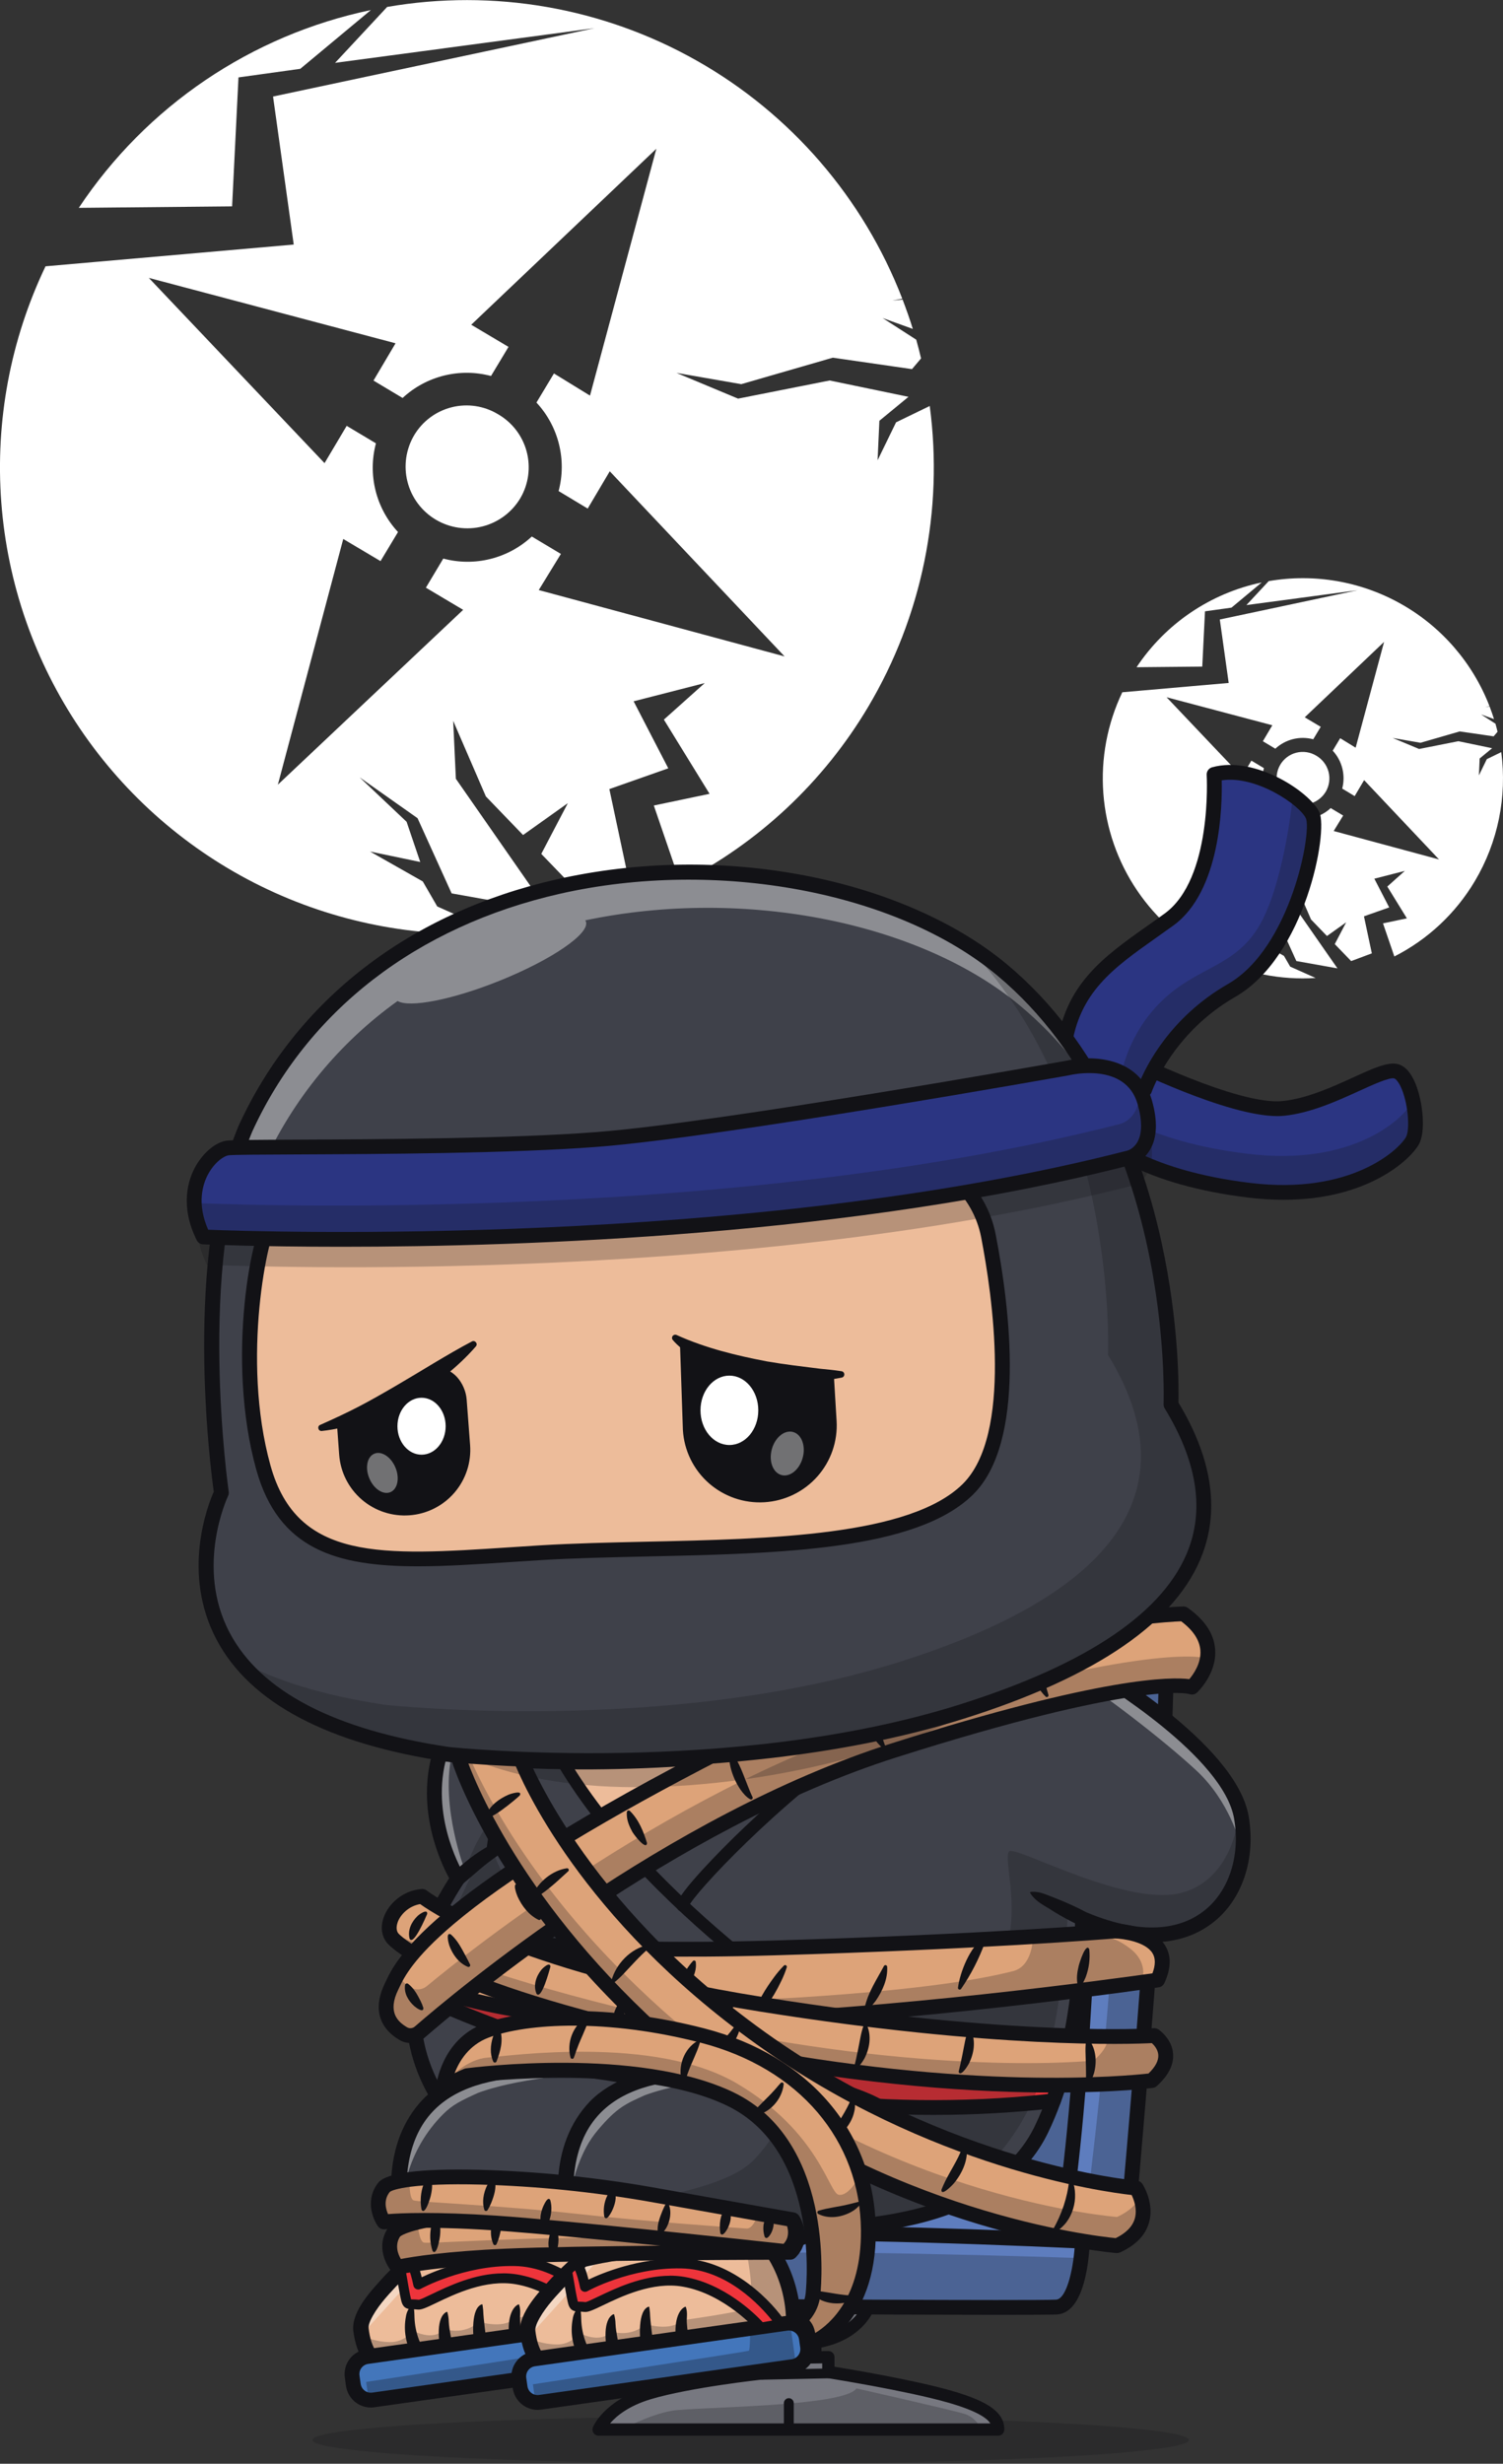 <svg width="169" height="277" viewBox="0 0 169 277" fill="none" xmlns="http://www.w3.org/2000/svg">
<rect x="0" y="0" width="169" height="277" fill="#333333" stroke="none"/>
<g clip-path="url(#clip0_195_1412)">
<path d="M26.815 8.703L33.763 7.738L41.702 1.13C28.259 3.942 16.461 11.93 8.859 23.369L26.098 23.204L26.815 8.703Z" fill="white"/>
<path d="M98.678 51.746L98.88 47.308L102.151 44.615L93.293 42.777L82.991 44.818L76.062 41.923L83.349 43.191L93.642 40.214L102.546 41.5L103.566 40.296C103.401 39.589 103.217 38.89 103.024 38.192L99.247 35.757L102.638 36.979C102.298 35.867 101.903 34.773 101.49 33.68L100.332 33.799L101.453 33.579C97.078 22.259 88.916 12.805 78.355 6.825C67.795 0.845 55.489 -1.291 43.531 0.781L37.677 7.067L66.836 3.17L30.702 10.853L33.027 27.495L5.119 29.94C1.176 38.194 -0.539 47.336 0.144 56.458C0.826 65.581 3.883 74.366 9.009 81.942C14.136 89.518 21.154 95.621 29.369 99.647C37.583 103.673 46.707 105.48 55.836 104.89L49.164 101.912L47.538 99.1L41.61 95.737L47.253 96.913L45.718 92.392L40.434 87.393L46.95 91.988L50.782 100.442L61.57 102.372L51.259 87.558L50.956 81.043L54.632 89.543L58.813 93.881L63.849 90.297L60.862 96.003L65.163 100.46L70.585 98.43L68.517 88.716L75.143 86.382L71.247 78.847L79.242 76.797L74.647 80.905L79.784 89.249L73.516 90.563L76.494 99.247C85.274 94.787 92.604 87.922 97.63 79.453C103.666 69.28 106.101 57.37 104.541 45.645L100.754 47.483L98.678 51.746ZM60.578 66.34L63.068 62.278L59.797 60.32C58.482 61.541 56.88 62.409 55.14 62.843C53.4 63.277 51.578 63.263 49.844 62.801L47.887 66.073L52.077 68.563L31.244 88.22L38.596 60.596L42.787 63.086L44.753 59.815C43.53 58.498 42.661 56.893 42.227 55.15C41.793 53.406 41.809 51.58 42.272 49.844L38.982 47.878L36.492 52.068L16.734 31.244L44.477 38.596L41.996 42.787L45.268 44.744C46.581 43.526 48.182 42.66 49.921 42.227C51.66 41.795 53.48 41.811 55.211 42.272L57.178 39.001L52.987 36.51L73.801 16.725L66.34 44.477L62.287 41.987L60.32 45.259C61.542 46.572 62.411 48.174 62.846 49.914C63.282 51.654 63.27 53.477 62.811 55.211L66.082 57.178L68.563 52.987L88.22 73.801L60.578 66.34Z" fill="white"/>
<path d="M56.001 46.573C55.229 46.105 54.371 45.794 53.478 45.659C52.585 45.524 51.674 45.567 50.797 45.786C49.921 46.005 49.096 46.395 48.371 46.934C47.646 47.472 47.035 48.149 46.573 48.925C45.636 50.509 45.366 52.401 45.824 54.184C46.281 55.967 47.428 57.495 49.013 58.432C50.597 59.369 52.488 59.638 54.271 59.181C56.054 58.723 57.582 57.576 58.519 55.992C58.974 55.209 59.269 54.343 59.389 53.445C59.508 52.547 59.45 51.635 59.216 50.76C58.982 49.885 58.577 49.064 58.026 48.346C57.474 47.627 56.786 47.025 56.001 46.573Z" fill="white"/>
</g>
<g clip-path="url(#clip1_195_1412)">
<path d="M135.492 68.73L138.47 68.316L141.872 65.484C136.111 66.689 131.055 70.113 127.797 75.015L135.185 74.944L135.492 68.73Z" fill="white"/>
<path d="M166.29 87.177L166.377 85.275L167.779 84.121L163.982 83.333L159.568 84.207L156.598 82.967L159.721 83.51L164.132 82.234L167.948 82.786L168.386 82.27C168.315 81.967 168.236 81.667 168.153 81.368L166.535 80.324L167.988 80.848C167.842 80.371 167.673 79.903 167.496 79.434L166.999 79.485L167.48 79.391C165.605 74.54 162.107 70.488 157.581 67.925C153.055 65.362 147.781 64.447 142.656 65.335L140.147 68.029L152.644 66.359L137.158 69.651L138.155 76.784L126.194 77.831C124.504 81.369 123.769 85.287 124.062 89.196C124.354 93.106 125.664 96.871 127.861 100.118C130.058 103.365 133.066 105.981 136.587 107.706C140.107 109.431 144.017 110.206 147.93 109.953L145.07 108.677L144.373 107.472L141.833 106.03L144.251 106.534L143.593 104.597L141.329 102.454L144.121 104.423L145.763 108.047L150.387 108.874L145.968 102.525L145.838 99.733L147.414 103.376L149.206 105.235L151.364 103.699L150.084 106.144L151.927 108.054L154.251 107.184L153.365 103.021L156.204 102.021L154.534 98.791L157.961 97.913L155.991 99.674L158.193 103.25L155.507 103.813L156.783 107.535C160.546 105.623 163.687 102.681 165.841 99.051C168.428 94.691 169.472 89.587 168.803 84.562L167.18 85.35L166.29 87.177ZM149.962 93.431L151.029 91.69L149.627 90.852C149.064 91.375 148.377 91.747 147.631 91.933C146.886 92.119 146.105 92.112 145.362 91.915L144.523 93.317L146.319 94.384L137.39 102.808L140.541 90.97L142.337 92.037L143.18 90.635C142.656 90.071 142.283 89.383 142.097 88.635C141.911 87.888 141.918 87.106 142.117 86.362L140.707 85.519L139.639 87.315L131.172 78.391L143.062 81.541L141.998 83.337L143.4 84.176C143.963 83.654 144.65 83.283 145.395 83.097C146.14 82.912 146.92 82.919 147.662 83.117L148.505 81.715L146.709 80.647L155.629 72.168L152.431 84.062L150.694 82.995L149.852 84.397C150.375 84.96 150.748 85.646 150.934 86.392C151.121 87.138 151.116 87.919 150.919 88.662L152.321 89.505L153.384 87.709L161.808 96.629L149.962 93.431Z" fill="white"/>
<path d="M148.001 84.96C147.669 84.759 147.302 84.626 146.919 84.568C146.536 84.51 146.146 84.529 145.77 84.623C145.395 84.716 145.041 84.883 144.731 85.114C144.42 85.345 144.158 85.635 143.96 85.968C143.558 86.647 143.443 87.458 143.639 88.222C143.835 88.986 144.326 89.641 145.005 90.042C145.684 90.444 146.495 90.559 147.259 90.363C148.023 90.167 148.678 89.675 149.08 88.997C149.274 88.661 149.401 88.29 149.452 87.905C149.504 87.52 149.478 87.129 149.378 86.754C149.278 86.379 149.105 86.028 148.868 85.72C148.632 85.412 148.337 85.153 148.001 84.96Z" fill="white"/>
</g>
<g clip-path="url(#clip2_195_1412)">
<g opacity="0.25">
<path d="M84.409 277C111.622 277 133.683 275.803 133.683 274.327C133.683 272.851 111.622 271.654 84.409 271.654C57.195 271.654 35.134 272.851 35.134 274.327C35.134 275.803 57.195 277 84.409 277Z" fill="#121216"/>
</g>
<path d="M97.642 259.382C97.642 259.382 96.253 263.346 89.931 263.5C83.609 263.654 81.409 259.111 81.409 259.111L97.642 259.382Z" fill="#777880"/>
<path d="M93.141 265.015V266.683C93.141 266.683 101.957 268.069 106.789 269.455C111.62 270.841 112.238 272.07 112.238 273.151H67.312C67.312 273.151 68.406 270.45 72.966 269.083C77.527 267.717 85.714 266.838 85.714 266.838V265.127L93.141 265.015Z" fill="#777880"/>
<g opacity="0.25">
<path d="M69.934 273.151C69.934 273.151 72.924 271.504 75.515 271.046C78.106 270.588 94.863 270.636 96.302 268.528C96.302 268.528 107.221 270.992 108.495 271.403C109.77 271.813 110.386 273.146 110.386 273.146L69.934 273.151Z" fill="#121216"/>
</g>
<g opacity="0.25">
<path d="M83.104 259.029C83.104 259.029 86.022 262.115 89.774 262.322C93.526 262.529 96.253 259.421 96.253 259.421L83.104 259.029Z" fill="#121216"/>
</g>
<path d="M87.015 264.681V263.504L87.732 263.208C88.399 263.482 89.118 263.608 89.839 263.578C90.477 263.561 91.112 263.481 91.735 263.34L91.813 263.693V264.681L91.252 264.951H87.331L87.015 264.681Z" fill="#777880"/>
<path d="M89.612 264.198C83.176 264.198 80.884 259.612 80.787 259.414C80.735 259.307 80.712 259.188 80.719 259.069C80.725 258.951 80.763 258.836 80.827 258.736C80.892 258.638 80.981 258.557 81.085 258.501C81.189 258.445 81.305 258.416 81.424 258.416L97.656 258.686C97.766 258.688 97.874 258.716 97.97 258.768C98.067 258.819 98.15 258.893 98.213 258.983C98.276 259.073 98.316 259.176 98.331 259.285C98.346 259.393 98.335 259.504 98.299 259.607C98.236 259.788 96.676 264.026 89.951 264.19C89.835 264.196 89.723 264.198 89.612 264.198ZM82.727 259.826C83.736 261.044 85.934 262.908 89.916 262.808C93.821 262.711 95.666 261.109 96.462 260.056L82.727 259.826Z" fill="#121216"/>
<path d="M112.238 273.844H67.312C67.198 273.844 67.086 273.816 66.986 273.762C66.886 273.709 66.8 273.632 66.737 273.538C66.673 273.444 66.634 273.336 66.622 273.223C66.61 273.11 66.626 272.996 66.669 272.891C66.718 272.768 67.943 269.866 72.767 268.419C76.657 267.257 83.01 266.452 85.02 266.218V265.126C85.02 264.945 85.091 264.771 85.218 264.641C85.345 264.512 85.518 264.437 85.699 264.434L93.128 264.323C93.312 264.32 93.49 264.39 93.624 264.516C93.69 264.581 93.742 264.657 93.778 264.742C93.813 264.827 93.832 264.918 93.832 265.01V266.088C95.895 266.424 102.823 267.593 106.977 268.784C111.203 269.996 112.927 271.26 112.927 273.142C112.928 273.233 112.911 273.324 112.877 273.409C112.843 273.494 112.793 273.571 112.729 273.636C112.664 273.701 112.588 273.753 112.504 273.789C112.42 273.825 112.329 273.843 112.238 273.844ZM68.599 272.458H111.355C110.984 271.877 109.879 271.062 106.597 270.12C101.862 268.765 93.118 267.381 93.034 267.367C92.871 267.341 92.723 267.257 92.616 267.132C92.51 267.006 92.451 266.847 92.452 266.683V265.714L86.411 265.804V266.833C86.411 267.004 86.348 267.169 86.234 267.296C86.119 267.423 85.962 267.504 85.791 267.522C85.711 267.531 77.615 268.409 73.169 269.743C70.662 270.497 69.294 271.645 68.598 272.458H68.599Z" fill="#121216"/>
<path d="M88.695 273.704C88.548 273.704 88.407 273.646 88.303 273.542C88.198 273.438 88.14 273.297 88.14 273.151V270.158C88.146 270.015 88.207 269.88 88.311 269.781C88.414 269.682 88.552 269.626 88.695 269.626C88.839 269.626 88.977 269.682 89.08 269.781C89.183 269.88 89.245 270.015 89.251 270.158V273.151C89.25 273.298 89.192 273.438 89.087 273.542C88.983 273.646 88.842 273.704 88.695 273.704Z" fill="#121216"/>
<path d="M85.714 267.546C85.567 267.548 85.425 267.491 85.32 267.388C85.215 267.285 85.155 267.145 85.153 266.998C85.152 266.851 85.209 266.71 85.312 266.605C85.415 266.5 85.555 266.44 85.702 266.438L93.129 266.285H93.142C93.285 266.289 93.422 266.349 93.522 266.451C93.622 266.553 93.679 266.691 93.68 266.834C93.682 266.977 93.628 267.115 93.529 267.22C93.431 267.324 93.296 267.386 93.153 267.393L85.725 267.547L85.714 267.546Z" fill="#121216"/>
<path d="M91.813 265.589C91.665 265.589 91.524 265.53 91.42 265.426C91.316 265.322 91.258 265.181 91.258 265.034V263.327C91.258 263.18 91.316 263.039 91.42 262.935C91.524 262.831 91.665 262.773 91.813 262.773C91.96 262.773 92.101 262.831 92.205 262.935C92.309 263.039 92.367 263.18 92.367 263.327V265.034C92.367 265.181 92.309 265.322 92.205 265.426C92.101 265.53 91.96 265.589 91.813 265.589Z" fill="#121216"/>
<path d="M87.015 265.661C86.868 265.661 86.727 265.603 86.623 265.499C86.519 265.395 86.46 265.254 86.46 265.107V263.208C86.466 263.065 86.528 262.93 86.631 262.831C86.734 262.731 86.872 262.676 87.016 262.676C87.159 262.676 87.297 262.731 87.4 262.831C87.504 262.93 87.565 263.065 87.571 263.208V265.107C87.571 265.254 87.512 265.395 87.408 265.499C87.304 265.603 87.162 265.661 87.015 265.661Z" fill="#121216"/>
<path d="M127.072 246.921C127.072 246.921 132.455 186.217 130.81 184.128C129.166 182.039 94.261 181.765 89.165 182.587C84.069 183.408 84.286 241.259 84.286 241.259C84.286 241.259 56.636 243.009 53.933 245.141C51.23 247.274 49.947 254.481 56.381 256.15C63.451 257.99 81.539 259.294 81.539 259.294C81.539 259.294 116.083 259.513 118.786 259.377C121.49 259.24 121.702 251.967 121.702 251.967C121.702 251.967 127.102 252.259 127.072 246.921Z" fill="#5E7DBE"/>
<g opacity="0.25">
<path d="M53.307 254.481C53.307 254.481 52.68 249.385 54.941 248.089C57.203 246.793 84.755 250.772 84.755 250.772C84.755 250.772 82.975 251.241 80.986 252.611C78.997 253.982 78.339 257.537 78.339 257.537L78.466 258.375C78.466 258.375 78.907 258.86 79.366 259.017C79.66 259.111 79.964 259.174 80.272 259.204C80.272 259.204 80.749 254.535 83.334 253.606C85.919 252.677 121.542 253.871 121.542 253.871C121.542 253.871 121.663 257.793 119.416 259.204C119.416 259.204 119.361 259.407 116.859 259.418C114.357 259.428 80.912 259.301 80.912 259.301L76.321 258.914L60.62 257.013C60.62 257.013 54.998 256.566 53.307 254.481Z" fill="#121216"/>
</g>
<g opacity="0.25">
<path d="M121.702 251.967C121.702 251.967 124.366 232.211 125.156 216.91C125.945 201.609 126.222 192.259 127.386 189.679C128.55 187.099 130.813 186.902 130.813 186.902C130.813 186.902 130.557 203.699 129.434 218.003C128.311 232.308 127.278 247.697 126.622 249.296C125.965 250.894 124.376 252.083 121.702 251.967Z" fill="#121216"/>
</g>
<g opacity="0.25">
<path d="M86.832 241.606L86.621 235.292C86.621 235.292 91.608 237.841 102.574 236.426C113.54 235.012 123.715 194.771 123.715 194.771L121.096 236.426C121.096 236.426 120.109 247.105 119.773 248.403C119.436 249.7 118.997 250.421 118.997 250.421C118.997 250.421 106.726 244.432 86.832 241.606Z" fill="#121216"/>
</g>
<path d="M112.298 260.253C101.81 260.253 82.6 260.132 81.533 260.125H81.479C80.737 260.071 63.234 258.789 56.168 256.957C53.391 256.236 51.568 254.439 51.035 251.911C50.474 249.243 51.52 245.984 53.412 244.49C56.05 242.411 77.409 240.877 83.449 240.482C83.449 237.272 83.48 224.704 83.98 212.204C84.319 203.724 84.805 196.928 85.424 192.003C86.512 183.348 87.8 181.971 89.029 181.773C91.591 181.36 101.581 181.211 111.299 181.441C130.097 181.887 131.089 183.146 131.462 183.621C131.891 184.166 132.69 185.18 130.385 216.375C129.285 231.269 127.977 246.106 127.901 246.963C127.901 248.746 127.359 250.169 126.283 251.193C125.061 252.355 123.458 252.686 122.494 252.776C122.346 254.987 121.696 260.068 118.825 260.214C118.17 260.241 115.689 260.253 112.298 260.253ZM81.572 258.463C82.724 258.47 116.127 258.68 118.744 258.547C120.004 258.483 120.789 254.673 120.87 251.942C120.874 251.831 120.899 251.722 120.945 251.621C120.991 251.52 121.057 251.43 121.139 251.355C121.221 251.279 121.317 251.221 121.421 251.184C121.526 251.147 121.637 251.13 121.748 251.137C121.765 251.137 123.844 251.221 125.142 249.974C125.875 249.271 126.244 248.246 126.236 246.924C126.235 246.898 126.235 246.872 126.236 246.847C128.233 224.326 131.026 187.842 130.125 184.645C129.274 184.188 124.371 183.386 110.786 183.085C101.346 182.873 91.703 183.017 89.291 183.406C89.183 183.457 88.031 184.201 86.998 192.807C86.407 197.736 85.944 204.458 85.619 212.786C85.065 226.989 85.112 241.114 85.112 241.258C85.112 241.469 85.033 241.673 84.889 241.828C84.745 241.982 84.547 242.076 84.336 242.091C73.745 242.761 56.265 244.36 54.443 245.796C53.209 246.764 52.178 249.253 52.664 251.569C52.945 252.902 53.852 254.638 56.587 255.346C63.378 257.108 80.773 258.404 81.572 258.463Z" fill="#121216"/>
<path d="M78.366 259.941C78.163 259.941 77.967 259.867 77.815 259.732C77.663 259.598 77.565 259.413 77.541 259.211C77.282 257.057 78.005 252.519 82.6 250.765C85.392 249.699 108.916 250.583 118.268 250.982C105.77 244.71 84.424 242.112 84.188 242.085C83.981 242.046 83.797 241.93 83.673 241.76C83.548 241.591 83.493 241.38 83.517 241.171C83.542 240.963 83.645 240.771 83.805 240.635C83.966 240.499 84.172 240.429 84.382 240.439C85.429 240.563 110.141 243.573 122.15 251.272C122.304 251.371 122.421 251.518 122.482 251.689C122.544 251.861 122.548 252.048 122.493 252.222C122.438 252.396 122.327 252.547 122.177 252.652C122.028 252.757 121.848 252.81 121.666 252.802C107.434 252.138 85.445 251.463 83.196 252.318C78.681 254.043 79.173 258.814 79.196 259.016C79.211 259.132 79.2 259.251 79.165 259.363C79.13 259.475 79.071 259.579 78.993 259.667C78.914 259.754 78.818 259.824 78.71 259.872C78.602 259.92 78.486 259.944 78.368 259.942L78.366 259.941Z" fill="#121216"/>
<path d="M119.501 251.017C119.454 251.017 119.406 251.013 119.359 251.005C119.142 250.967 118.949 250.845 118.821 250.665C118.694 250.485 118.643 250.262 118.681 250.045C118.694 249.969 120.002 242.243 120.872 228.173C121.377 220.02 122.052 208.685 122.546 200.409C122.934 193.921 123.213 189.236 123.27 188.411C123.441 185.92 127.795 183.336 130.801 183.296H130.811C131.027 183.302 131.233 183.392 131.384 183.546C131.535 183.7 131.62 183.907 131.622 184.123C131.623 184.338 131.54 184.546 131.391 184.702C131.242 184.858 131.038 184.951 130.822 184.959C128.328 184.991 125.022 187.198 124.931 188.525C124.874 189.341 124.581 194.269 124.208 200.508C123.715 208.785 123.039 220.12 122.534 228.274C121.662 242.447 120.335 250.25 120.321 250.326C120.288 250.519 120.188 250.695 120.038 250.821C119.888 250.948 119.697 251.017 119.501 251.017Z" fill="#121216"/>
<path d="M121.702 186.909C121.702 186.909 138.212 196.277 139.583 204.354C140.953 212.43 135.211 221.463 121.702 215.715C121.702 215.715 122.038 229.129 117.103 239.396C112.168 249.662 96.714 252.159 75.742 249.901C54.77 247.643 37.602 232.343 51.48 211.194C51.48 211.194 47.278 204.46 49.482 197.099C49.482 197.099 63.004 199.466 85.564 196.964C108.125 194.461 119.236 188.328 121.702 186.909Z" fill="#3F414A"/>
<g opacity="0.4">
<path d="M52.251 210.219C52.251 210.219 49.561 203.221 50.761 197.472L49.432 197.27C49.432 197.27 48.339 199.787 49.053 204.242C49.767 208.697 51.09 210.579 51.09 210.579L51.656 210.699L52.251 210.219Z" fill="white"/>
</g>
<g opacity="0.4">
<path d="M139.412 207.225C139.412 207.225 138.28 202.537 134.511 199.047C130.742 195.556 123.922 190.32 119.913 187.822L121.702 186.906C121.702 186.906 131.94 193.27 136.642 198.733C140.919 203.701 139.412 207.225 139.412 207.225Z" fill="white"/>
</g>
<path d="M120.101 230.523C120.101 230.523 74.377 233.033 47.971 218.007C47.971 218.007 46.666 221.661 46.568 223.923C46.568 223.923 79.075 240.665 118.444 236.196C118.444 236.201 119.653 232.67 120.101 230.523Z" fill="#EE343B"/>
<path d="M73.305 209.318C73.305 209.318 78.354 204.01 80.431 202.211C82.509 200.413 86.367 197.466 86.367 197.466V196.872C86.367 196.872 79.864 197.804 73.305 197.954C66.745 198.104 64.434 198.105 64.434 198.105L63.5 198.417C63.5 198.417 66.288 202.783 68.115 204.977C69.942 207.172 72.244 209.728 72.244 209.728L72.964 209.694L73.305 209.318Z" fill="#EDBC9A"/>
<g opacity="0.25">
<path d="M47.905 233.107C47.905 233.107 57.437 242.814 74.933 244.32C92.429 245.826 100.31 236.843 100.31 236.843C100.31 236.843 90.602 236.869 75.719 233.716C60.837 230.563 47.905 224.571 47.905 224.571C47.905 224.571 48.629 219.807 49.387 218.786L51.852 220.028C51.852 220.028 56.061 226.285 75.719 230.802C95.378 235.319 109.054 230.652 109.054 230.652L117.889 230.607C117.889 230.607 115.242 248.85 94.772 250.452C74.303 252.054 55.021 247.725 47.905 233.107Z" fill="#121216"/>
</g>
<g opacity="0.25">
<path d="M55.426 208.117C55.426 208.117 59.464 222.413 82.901 226.893C82.901 226.893 74.67 220.965 71.595 217.506C71.595 217.506 80.013 223.054 83.971 225.156C87.929 227.258 95.373 228.791 95.373 228.791L91.652 226.274C91.652 226.274 101.208 226.661 109.021 223.374C116.834 220.087 112.31 208.454 113.544 208.112C114.777 207.77 126.965 214.52 133.009 212.766C139.052 211.012 139.366 203.421 139.366 203.421C139.366 203.421 141.479 212.02 136.079 215.332C130.679 218.644 126.529 217.502 124.118 216.603C122.753 216.102 121.414 215.532 120.106 214.897C120.106 214.897 119.362 225.755 117.893 230.6C117.893 230.6 98.32 231.097 80.436 228.261C62.553 225.424 53.368 220.721 53.368 220.721L49.392 218.784C49.392 218.784 52.884 210.669 53.645 209.728C54.163 209.113 54.763 208.571 55.426 208.117Z" fill="#121216"/>
</g>
<g opacity="0.25">
<path d="M52.251 210.219C52.251 210.219 54.273 204.788 56.244 203.667C56.244 203.667 55.849 205.468 55.553 206.548C55.258 207.628 55.31 208.194 55.31 208.194L52.251 210.219Z" fill="#121216"/>
</g>
<path d="M88.804 251.492C84.796 251.492 80.412 251.236 75.653 250.724C62.423 249.3 51.639 242.996 47.511 234.275C44.23 227.348 45.268 219.367 50.505 211.169C49.576 209.474 46.709 203.459 48.685 196.861C48.743 196.666 48.871 196.499 49.044 196.392C49.218 196.285 49.424 196.245 49.625 196.28C49.76 196.304 63.313 198.595 85.472 196.137C106.191 193.839 117.421 188.413 121.286 186.186C121.412 186.114 121.555 186.077 121.7 186.077C121.845 186.077 121.988 186.114 122.114 186.186C122.802 186.574 138.987 195.846 140.404 204.214C141.215 208.992 139.69 213.557 136.428 216.126C134.016 218.026 129.682 219.64 122.54 216.942C122.497 220.547 121.995 231.14 117.856 239.751C115.379 244.906 110.254 248.405 102.625 250.151C98.72 251.046 94.098 251.492 88.804 251.492ZM50.093 198.032C48.468 204.683 52.151 210.693 52.188 210.755C52.272 210.889 52.316 211.045 52.314 211.204C52.313 211.363 52.266 211.518 52.179 211.651C47.039 219.489 45.941 227.067 49.018 233.565C52.897 241.766 63.177 247.704 75.833 249.071C98.354 251.492 111.987 248.119 116.355 239.032C121.143 229.072 120.875 215.864 120.872 215.732C120.868 215.593 120.9 215.454 120.964 215.33C121.028 215.205 121.122 215.099 121.238 215.02C121.354 214.942 121.488 214.894 121.628 214.882C121.767 214.869 121.908 214.891 122.036 214.947C129.122 217.963 133.215 216.543 135.401 214.821C138.187 212.626 139.474 208.667 138.769 204.489C137.596 197.577 124.223 189.356 121.701 187.865C117.388 190.273 105.991 195.534 85.661 197.79C66.191 199.948 53.253 198.474 50.093 198.032Z" fill="#121216"/>
<path d="M121.327 216.454C120.34 215.99 119.381 215.47 118.455 214.896C117.508 214.259 116.488 213.863 115.836 212.831C115.829 212.819 115.825 212.806 115.825 212.792C115.824 212.778 115.827 212.764 115.834 212.752C115.84 212.739 115.849 212.729 115.861 212.721C115.872 212.713 115.886 212.708 115.899 212.707C116.538 212.648 117.076 212.792 117.587 212.989C118.611 213.376 119.623 213.776 120.616 214.237C121.112 214.464 121.601 214.704 122.071 214.97C122.258 215.075 122.398 215.248 122.46 215.453C122.523 215.658 122.504 215.88 122.407 216.071C122.31 216.263 122.143 216.409 121.941 216.481C121.738 216.552 121.516 216.542 121.32 216.454H121.327Z" fill="#121216"/>
<path d="M104.975 237.776C89.992 237.776 76.782 235.111 67.519 232.536C54.539 228.929 46.268 224.705 46.185 224.662C46.043 224.589 45.926 224.478 45.846 224.34C45.767 224.203 45.728 224.046 45.735 223.887C45.836 221.527 47.131 217.883 47.189 217.727C47.23 217.613 47.295 217.509 47.381 217.423C47.466 217.336 47.57 217.27 47.684 217.228C47.798 217.185 47.919 217.169 48.041 217.178C48.162 217.188 48.279 217.225 48.385 217.285C74.272 232.014 119.602 229.716 120.058 229.692C120.185 229.685 120.312 229.708 120.43 229.758C120.547 229.808 120.651 229.884 120.734 229.981C120.817 230.077 120.877 230.192 120.909 230.315C120.941 230.439 120.944 230.568 120.918 230.692C120.465 232.866 119.284 236.319 119.233 236.465C119.183 236.614 119.09 236.745 118.968 236.844C118.845 236.943 118.697 237.004 118.54 237.022C114.036 237.529 109.507 237.781 104.975 237.776ZM47.441 223.428C49.388 224.372 56.966 227.883 68.01 230.947C79.73 234.201 97.847 237.601 117.823 235.429C118.099 234.598 118.655 232.875 119.038 231.4C115.807 231.518 105.876 231.747 93.868 230.728C80.631 229.604 62.137 226.693 48.444 219.223C48.108 220.282 47.599 222.041 47.441 223.428Z" fill="#121216"/>
<path d="M97.557 230.868C97.432 230.868 97.309 230.835 97.201 230.771C96.965 230.63 73.369 216.4 62.708 198.45C62.622 198.292 62.6 198.107 62.647 197.934C62.695 197.76 62.808 197.612 62.963 197.521C63.118 197.429 63.302 197.401 63.478 197.442C63.653 197.484 63.805 197.592 63.902 197.743C74.381 215.388 97.681 229.442 97.914 229.583C98.045 229.66 98.146 229.779 98.203 229.92C98.259 230.06 98.268 230.216 98.227 230.362C98.187 230.508 98.099 230.637 97.978 230.729C97.857 230.821 97.709 230.87 97.557 230.87V230.868Z" fill="#121216"/>
<path d="M86.831 229.861C86.719 229.861 86.609 229.834 86.51 229.781C66.662 219.419 57.814 198.432 57.727 198.221C57.663 198.052 57.668 197.866 57.74 197.701C57.812 197.536 57.945 197.405 58.112 197.336C58.279 197.268 58.465 197.266 58.633 197.333C58.8 197.399 58.935 197.528 59.01 197.692C59.095 197.898 67.763 218.433 87.153 228.553C87.29 228.625 87.4 228.741 87.463 228.882C87.527 229.024 87.542 229.182 87.504 229.333C87.467 229.483 87.381 229.617 87.259 229.713C87.137 229.808 86.986 229.86 86.831 229.861Z" fill="#121216"/>
<path d="M76.753 214.933H76.743C76.559 214.929 76.385 214.853 76.258 214.722C76.131 214.59 76.061 214.413 76.064 214.23C76.084 212.927 81.55 207.525 82.644 206.456C85.36 203.806 90.825 198.744 96.957 194.601C97.032 194.548 97.118 194.511 97.208 194.491C97.298 194.471 97.391 194.47 97.481 194.487C97.572 194.503 97.658 194.538 97.735 194.588C97.812 194.639 97.879 194.704 97.93 194.78C97.982 194.856 98.017 194.942 98.035 195.032C98.053 195.122 98.053 195.215 98.035 195.305C98.017 195.396 97.98 195.481 97.929 195.557C97.877 195.633 97.81 195.698 97.733 195.748C87.582 202.604 77.977 212.959 77.44 214.333C77.417 214.499 77.335 214.651 77.209 214.762C77.083 214.872 76.921 214.933 76.753 214.933Z" fill="#121216"/>
<path d="M72.6 210.8C72.467 210.8 72.337 210.762 72.225 210.691C72.113 210.619 72.024 210.517 71.969 210.396C71.913 210.275 71.894 210.141 71.913 210.01C71.932 209.878 71.988 209.755 72.075 209.655C72.387 209.295 79.793 200.799 87.092 196.156C87.247 196.057 87.435 196.024 87.615 196.064C87.794 196.104 87.951 196.214 88.049 196.369C88.148 196.524 88.181 196.711 88.141 196.891C88.101 197.07 87.992 197.226 87.837 197.325C80.712 201.857 73.199 210.475 73.124 210.562C73.059 210.637 72.978 210.697 72.888 210.738C72.797 210.779 72.699 210.8 72.6 210.8Z" fill="#121216"/>
<path d="M50.915 210.584C52.189 209.387 53.495 208.334 55.053 207.485L54.691 208.086C54.735 207.657 54.788 207.256 54.857 206.844C55.099 205.625 55.273 204.216 56.322 203.387C56.334 203.379 56.349 203.374 56.364 203.374C56.379 203.373 56.393 203.377 56.406 203.385C56.418 203.393 56.428 203.405 56.434 203.418C56.44 203.432 56.441 203.447 56.439 203.462C56.329 204.656 56.227 205.786 56.169 206.98C56.161 207.367 56.145 207.769 56.151 208.142C56.152 208.249 56.127 208.355 56.078 208.45C56.029 208.545 55.958 208.627 55.87 208.688C55.187 209.161 54.53 209.668 53.901 210.21C53.894 210.21 52.043 211.808 52.037 211.81C51.213 212.488 50.166 211.342 50.915 210.582V210.584Z" fill="#121216"/>
<path d="M46.402 254.047C46.402 254.047 40.302 259.317 40.577 261.849C40.851 264.382 41.947 265.34 41.947 265.34L70.458 261.097C70.458 261.097 70.706 256.784 68.08 252.884C54.941 251.515 46.402 254.047 46.402 254.047Z" fill="#EDBC9A"/>
<path d="M81.817 237.211C77.634 234.473 67.237 232.908 67.237 232.908C67.237 232.908 53.6 230.808 48.115 236.685C41.947 243.297 46.402 254.042 46.402 254.042C46.402 254.042 54.942 251.51 68.08 252.88C68.08 252.88 72.086 250.484 77.791 249.8L81.817 237.211Z" fill="#3F414A"/>
<g opacity="0.4">
<path d="M53.744 235.303C59.078 233.327 67.869 233.012 67.869 233.012C67.869 233.012 56.833 231.161 50.486 234.852C44.14 238.542 45.08 248.94 45.08 248.94C45.153 247.445 45.401 245.964 45.818 244.526C46.545 241.953 47.919 239.608 49.808 237.712C50.879 236.645 51.741 236.215 53.744 235.303Z" fill="white"/>
</g>
<g opacity="0.4">
<path d="M41.082 262.026L48.56 253.765H47.789C47.789 253.765 45.888 254.483 45.785 254.51C45.682 254.536 41.649 258.728 41.141 259.95C40.633 261.172 41.082 262.026 41.082 262.026Z" fill="white"/>
</g>
<g opacity="0.25">
<path d="M79.093 235.825C78.961 235.786 78.828 235.749 78.693 235.712C79.402 235.973 80.096 236.273 80.772 236.611C80.264 236.252 79.695 235.985 79.093 235.825Z" fill="#121216"/>
</g>
<g opacity="0.25">
<path d="M52.007 252.991C55.486 252.644 59.95 252.522 61.519 252.489C58.341 252.43 55.162 252.598 52.007 252.991Z" fill="#121216"/>
</g>
<g opacity="0.25">
<path d="M65.145 252.638C65.345 253.631 66.355 258.948 65.112 259.352C63.741 259.796 57.864 260.617 57.864 260.617C56.682 261.918 53.837 261.029 53.837 261.029C52.157 262.638 49.947 261.847 49.947 261.847C48.746 263.335 46.402 262.026 46.402 262.026C46.402 262.026 45.545 263.355 43.832 263.321C42.118 263.287 40.988 262.705 40.988 262.705C40.816 263.867 41.759 265.58 41.759 265.58L70.458 261.097C70.406 256.315 68.35 253.585 68.324 253.262C68.298 252.94 68.832 252.481 68.835 252.478C68.35 252.725 68.079 252.884 68.079 252.884C67.073 252.779 66.094 252.7 65.145 252.638Z" fill="#121216"/>
</g>
<g opacity="0.25">
<path d="M80.772 236.611C80.096 236.273 79.402 235.973 78.693 235.712C74.872 234.646 70.464 233.977 70.464 233.977C70.464 233.977 70.046 238.391 65.986 242.596C61.926 246.801 47.028 247.832 47.028 247.832C47.038 249.783 47.789 253.581 47.789 253.581L48.296 253.594C49.11 253.34 50.461 253.141 52.007 252.987C55.162 252.594 58.341 252.426 61.519 252.485L62.096 252.474H65.112L65.145 252.634C66.097 252.696 67.073 252.775 68.08 252.88C68.08 252.88 68.346 252.721 68.836 252.474C72.021 250.52 77.293 249.68 77.293 249.68C77.293 249.68 77.611 249.486 77.963 249.262L81.677 237.641C81.459 237.233 81.149 236.88 80.772 236.611Z" fill="#121216"/>
</g>
<path d="M77.877 250.516C74.626 250.974 71.356 251.977 68.488 253.564L68.74 252.441C70.032 254.353 70.817 256.553 71.141 258.822C71.256 259.591 71.305 260.369 71.288 261.146C71.281 261.338 71.206 261.521 71.077 261.663C70.947 261.805 70.772 261.897 70.581 261.921L42.07 266.195C41.946 266.216 41.82 266.208 41.7 266.173C41.579 266.138 41.469 266.076 41.376 265.992C40.309 264.927 39.887 263.386 39.711 261.944C39.587 259.699 41.895 257.376 43.283 255.831C44.099 254.979 44.932 254.177 45.824 253.388L45.587 254.386C43.375 248.48 42.903 240.896 47.571 236.007C52.476 230.993 62.748 231.229 69.197 232.424C71.419 232.847 73.633 233.319 75.814 233.973C78.002 234.657 80.202 235.441 82.047 236.87C82.126 236.933 82.178 237.023 82.194 237.123C82.211 237.222 82.19 237.324 82.135 237.41C82.081 237.495 81.998 237.557 81.901 237.584C81.803 237.612 81.7 237.603 81.609 237.559C79.649 236.608 77.508 236.021 75.396 235.454C69.073 233.757 62.34 232.652 55.836 233.899C51.422 234.71 47.897 236.793 46.447 241.172C45.113 245.192 45.769 249.783 47.217 253.713C47.286 253.883 47.3 254.071 47.258 254.249C47.215 254.428 47.118 254.589 46.981 254.711C46.153 255.438 45.327 256.229 44.556 257.035C43.45 258.219 42.317 259.456 41.647 260.891C41.513 261.217 41.412 261.496 41.453 261.808C41.576 262.813 41.832 263.835 42.465 264.628L42.509 264.678C42.518 264.69 42.547 264.716 42.524 264.695L41.828 264.492L70.344 260.279L69.637 261.054C69.683 258.353 68.912 255.564 67.415 253.307C67.356 253.218 67.317 253.118 67.298 253.013C67.279 252.909 67.283 252.801 67.308 252.698C67.333 252.594 67.379 252.497 67.443 252.412C67.507 252.327 67.588 252.256 67.681 252.204C68.46 251.77 69.265 251.385 70.091 251.049C72.528 250.043 75.094 249.384 77.714 249.092C78.643 248.995 78.84 250.378 77.886 250.517L77.877 250.516Z" fill="#121216"/>
<path d="M46.402 254.74C46.236 254.739 46.075 254.678 45.95 254.569C45.825 254.46 45.744 254.31 45.72 254.146C45.697 253.981 45.733 253.814 45.822 253.674C45.912 253.535 46.049 253.432 46.208 253.384C46.563 253.279 55.033 250.829 68.156 252.196C68.339 252.215 68.507 252.306 68.623 252.449C68.739 252.592 68.793 252.774 68.774 252.957C68.755 253.14 68.664 253.308 68.521 253.423C68.378 253.539 68.195 253.593 68.012 253.574C55.185 252.238 46.687 254.688 46.602 254.712C46.537 254.731 46.47 254.741 46.402 254.74Z" fill="#121216"/>
<path d="M46.441 264.951C45.631 263.601 45.347 262 45.643 260.455C45.717 259.936 45.965 259.458 46.346 259.099C46.355 259.091 46.366 259.085 46.377 259.083C46.389 259.08 46.401 259.081 46.412 259.085C46.423 259.088 46.434 259.095 46.441 259.104C46.449 259.112 46.455 259.123 46.457 259.135C46.599 259.669 46.587 260.103 46.605 260.545C46.634 261.412 46.807 262.268 47.115 263.08C47.267 263.487 47.443 263.884 47.642 264.27C48.023 265.056 46.923 265.679 46.441 264.956V264.951Z" fill="#121216"/>
<path d="M49.591 264.272C49.288 263.199 49.021 260.514 50.213 259.923C50.222 259.919 50.233 259.917 50.243 259.918C50.253 259.918 50.263 259.921 50.273 259.925C50.282 259.93 50.29 259.936 50.296 259.944C50.303 259.952 50.307 259.961 50.31 259.971C50.401 260.313 50.452 260.665 50.46 261.018C50.509 261.994 50.773 262.997 50.937 263.956C51.072 264.814 49.845 265.096 49.588 264.272H49.591Z" fill="#121216"/>
<path d="M53.339 263.644C53.155 262.594 52.951 259.503 54.17 259.075C54.181 259.072 54.193 259.072 54.204 259.074C54.215 259.077 54.225 259.082 54.234 259.089C54.243 259.096 54.249 259.106 54.254 259.116C54.258 259.127 54.26 259.138 54.259 259.149C54.28 259.369 54.298 259.514 54.329 259.715C54.375 260.929 54.593 262.248 54.717 263.458C54.771 264.329 53.522 264.492 53.342 263.644H53.339Z" fill="#121216"/>
<path d="M57.356 263.114C57.051 262.023 57.112 259.65 58.275 259.087C58.285 259.082 58.295 259.08 58.307 259.08C58.318 259.08 58.329 259.082 58.339 259.087C58.349 259.092 58.358 259.099 58.365 259.107C58.372 259.116 58.377 259.126 58.379 259.137C58.603 259.868 58.413 260.353 58.489 261.038C58.52 261.572 58.629 262.297 58.71 262.828C58.819 263.682 57.599 263.935 57.352 263.119L57.356 263.114Z" fill="#121216"/>
<path d="M42.044 269.811L70.29 265.825C70.558 265.787 70.815 265.697 71.048 265.559C71.281 265.422 71.485 265.24 71.647 265.025C71.81 264.809 71.928 264.563 71.996 264.302C72.063 264.04 72.078 263.768 72.04 263.5L71.927 262.699C71.889 262.431 71.799 262.174 71.661 261.941C71.524 261.709 71.342 261.505 71.126 261.343C70.909 261.181 70.663 261.062 70.402 260.995C70.14 260.928 69.867 260.913 69.599 260.951L41.353 264.937C41.086 264.975 40.828 265.065 40.595 265.203C40.362 265.34 40.158 265.522 39.996 265.737C39.833 265.953 39.715 266.199 39.648 266.461C39.58 266.722 39.565 266.994 39.603 267.262L39.716 268.063C39.754 268.33 39.844 268.587 39.982 268.82C40.119 269.053 40.301 269.256 40.517 269.418C40.733 269.581 40.979 269.699 41.241 269.766C41.503 269.833 41.776 269.849 42.044 269.811Z" fill="#4376BB"/>
<g opacity="0.3">
<path d="M65.593 261.625C65.593 261.625 65.607 263.921 65.449 264.023C65.291 264.126 41.17 267.8 41.17 267.8L41.467 269.896L70.774 265.76L70.084 260.888L65.593 261.625Z" fill="#121216"/>
</g>
<path d="M41.693 270.676C41.015 270.674 40.36 270.428 39.849 269.984C39.337 269.539 39.003 268.926 38.907 268.255L38.774 267.312C38.669 266.572 38.862 265.821 39.312 265.223C39.761 264.625 40.43 264.231 41.171 264.125L69.559 260.121C70.299 260.017 71.05 260.211 71.647 260.66C72.245 261.109 72.639 261.776 72.745 262.514L72.878 263.458C72.93 263.824 72.909 264.197 72.817 264.555C72.724 264.913 72.562 265.249 72.34 265.545C72.117 265.84 71.838 266.089 71.519 266.277C71.2 266.465 70.847 266.588 70.481 266.64L42.094 270.645C41.961 270.665 41.827 270.676 41.693 270.676ZM69.954 261.757C69.9 261.757 69.845 261.761 69.791 261.769L41.404 265.771C41.101 265.814 40.827 265.976 40.643 266.22C40.459 266.464 40.38 266.771 40.422 267.074L40.556 268.017C40.599 268.32 40.76 268.593 41.005 268.777C41.249 268.961 41.557 269.041 41.86 268.998L70.248 264.992C70.399 264.971 70.544 264.921 70.675 264.844C70.806 264.767 70.92 264.665 71.012 264.544C71.103 264.423 71.17 264.285 71.208 264.138C71.246 263.991 71.255 263.838 71.233 263.688L71.1 262.745C71.061 262.47 70.923 262.218 70.713 262.035C70.502 261.853 70.233 261.753 69.954 261.753V261.757Z" fill="#121216"/>
<path d="M66.813 261.424C66.813 261.424 63.108 257.127 58.096 256.271C53.084 255.415 47.959 259.214 47.028 259.111C46.097 259.009 45.854 259.214 45.682 258.633C45.511 258.052 45.031 255.108 45.031 255.108C45.031 255.108 45.612 254.307 46.097 254.4C46.582 254.493 47.032 256.853 47.032 256.853C47.032 256.853 51.923 254.115 57.868 254.218C63.814 254.321 68.176 259.662 69.062 261.029L66.813 261.424Z" fill="#EE343B"/>
<path d="M66.813 261.978C66.733 261.978 66.654 261.96 66.582 261.927C66.51 261.894 66.445 261.845 66.393 261.784C66.357 261.743 62.751 257.627 58.002 256.817C54.626 256.236 51.132 257.916 49.045 258.918C47.903 259.466 47.38 259.706 46.968 259.662C46.739 259.636 46.558 259.632 46.399 259.628C45.926 259.615 45.389 259.601 45.15 258.788C44.974 258.191 44.532 255.501 44.483 255.196C44.471 255.124 44.473 255.05 44.489 254.979C44.506 254.907 44.537 254.84 44.58 254.781C44.766 254.526 45.432 253.707 46.196 253.854C46.426 253.899 46.934 253.996 47.418 256.03C48.97 255.283 53.061 253.592 57.872 253.663C63.741 253.765 68.272 258.796 69.522 260.727C69.572 260.804 69.601 260.891 69.609 260.983C69.616 261.074 69.601 261.165 69.564 261.249C69.528 261.333 69.471 261.406 69.399 261.463C69.327 261.519 69.242 261.557 69.152 261.573L66.907 261.968C66.876 261.974 66.845 261.978 66.813 261.978ZM56.566 255.586C57.11 255.585 57.653 255.63 58.189 255.72C62.707 256.495 66.141 259.878 67.019 260.82L68.076 260.634C66.75 258.966 62.967 254.855 57.855 254.767C52.129 254.664 47.347 257.312 47.3 257.336C47.223 257.379 47.137 257.404 47.05 257.407C46.962 257.41 46.874 257.393 46.794 257.356C46.715 257.319 46.645 257.264 46.591 257.194C46.537 257.125 46.5 257.044 46.483 256.958C46.33 256.163 46.087 255.339 45.915 255.001C45.807 255.078 45.708 255.167 45.619 255.266C45.813 256.437 46.104 258.101 46.215 258.476C46.215 258.49 46.222 258.502 46.226 258.513C46.283 258.513 46.361 258.519 46.429 258.521C46.601 258.521 46.817 258.53 47.089 258.561C47.258 258.547 47.952 258.214 48.565 257.92C50.45 257.016 53.418 255.591 56.566 255.591V255.586Z" fill="#121216"/>
<path d="M65.153 254.31C65.153 254.31 59.053 259.58 59.328 262.113C59.602 264.645 60.698 265.599 60.698 265.599L89.209 261.356C89.209 261.356 89.457 257.044 86.831 253.143C73.694 251.78 65.153 254.31 65.153 254.31Z" fill="#EDBC9A"/>
<path d="M100.569 237.476C96.389 234.738 85.988 233.174 85.988 233.174C85.988 233.174 72.352 231.075 66.867 236.951C60.698 243.567 65.153 254.31 65.153 254.31C65.153 254.31 73.694 251.778 86.831 253.148C86.831 253.148 90.837 250.752 96.542 250.068L100.569 237.476Z" fill="#3F414A"/>
<g opacity="0.4">
<path d="M72.494 235.568C77.828 233.593 86.62 233.277 86.62 233.277C86.62 233.277 75.583 231.427 69.237 235.117C62.891 238.808 63.83 249.207 63.83 249.207C63.83 249.207 63.906 245.203 65.905 241.422C66.283 240.717 66.736 240.054 67.257 239.445C69.357 236.956 70.361 236.53 72.494 235.568Z" fill="white"/>
</g>
<g opacity="0.4">
<path d="M59.833 262.292L67.312 254.03H66.541C66.541 254.03 64.639 254.749 64.536 254.774C64.433 254.799 60.4 258.993 59.892 260.215C59.384 261.438 59.833 262.292 59.833 262.292Z" fill="white"/>
</g>
<g opacity="0.25">
<path d="M97.844 236.09C97.713 236.052 97.579 236.014 97.445 235.977C98.154 236.239 98.848 236.539 99.524 236.877C99.016 236.517 98.447 236.25 97.844 236.09Z" fill="#121216"/>
</g>
<g opacity="0.25">
<path d="M70.758 253.256C74.237 252.91 78.701 252.788 80.272 252.754C77.093 252.695 73.913 252.863 70.758 253.256Z" fill="#121216"/>
</g>
<g opacity="0.25">
<path d="M83.896 252.902C84.096 253.897 85.106 259.213 83.864 259.616C82.492 260.061 76.615 260.883 76.615 260.883C75.433 262.183 72.588 261.294 72.588 261.294C70.909 262.904 68.698 262.113 68.698 262.113C67.497 263.6 65.153 262.292 65.153 262.292C65.153 262.292 64.297 263.62 62.583 263.586C60.87 263.553 59.739 262.97 59.739 262.97C59.567 264.132 60.51 265.845 60.51 265.845L89.209 261.362C89.157 256.579 87.102 253.85 87.075 253.528C87.049 253.205 87.584 252.746 87.586 252.743C87.102 252.99 86.83 253.149 86.83 253.149C85.824 253.044 84.848 252.964 83.896 252.902Z" fill="#121216"/>
</g>
<g opacity="0.25">
<path d="M99.524 236.879C98.848 236.541 98.154 236.241 97.445 235.979C93.623 234.914 89.216 234.244 89.216 234.244C89.216 234.244 88.798 238.659 84.737 242.862C80.677 247.066 65.779 248.099 65.779 248.099C65.789 250.049 66.541 253.847 66.541 253.847L67.047 253.861C67.862 253.606 69.212 253.408 70.758 253.254C73.913 252.861 77.093 252.693 80.272 252.751L80.847 252.74H83.864L83.897 252.899C84.848 252.961 85.824 253.041 86.831 253.146C86.831 253.146 87.098 252.987 87.587 252.74C90.772 250.786 96.045 249.946 96.045 249.946C96.045 249.946 96.362 249.753 96.714 249.528L100.428 237.907C100.21 237.499 99.901 237.147 99.524 236.879Z" fill="#121216"/>
</g>
<path d="M96.628 250.781C93.377 251.239 90.108 252.243 87.239 253.83L87.491 252.706C88.783 254.617 89.57 256.818 89.892 259.086C90.007 259.855 90.056 260.633 90.039 261.411C90.032 261.602 89.958 261.786 89.828 261.928C89.699 262.07 89.523 262.161 89.332 262.185L60.826 266.46C60.702 266.48 60.575 266.472 60.455 266.437C60.335 266.402 60.224 266.34 60.131 266.256C59.064 265.191 58.642 263.65 58.466 262.208C58.342 259.964 60.65 257.64 62.038 256.095C62.854 255.243 63.687 254.442 64.579 253.653L64.342 254.65C62.126 248.749 61.654 241.164 66.321 236.275C71.225 231.261 81.497 231.496 87.946 232.692C90.168 233.115 92.383 233.587 94.564 234.242C96.751 234.925 98.951 235.709 100.796 237.138C100.875 237.202 100.927 237.292 100.944 237.391C100.96 237.491 100.939 237.593 100.885 237.678C100.831 237.763 100.747 237.825 100.65 237.853C100.553 237.88 100.449 237.871 100.358 237.827C98.398 236.876 96.257 236.289 94.145 235.722C87.822 234.025 81.089 232.92 74.585 234.167C70.171 234.979 66.646 237.062 65.197 241.439C63.862 245.46 64.518 250.051 65.967 253.981C66.035 254.151 66.05 254.339 66.007 254.517C65.965 254.696 65.868 254.857 65.73 254.978C64.902 255.706 64.077 256.497 63.306 257.303C62.199 258.486 61.066 259.718 60.396 261.158C60.263 261.484 60.162 261.763 60.202 262.075C60.326 263.08 60.582 264.102 61.214 264.895L61.258 264.945C61.267 264.957 61.296 264.983 61.273 264.963L60.578 264.759L89.093 260.547L88.386 261.321C88.432 258.629 87.666 255.848 86.179 253.598C86.119 253.514 86.076 253.418 86.054 253.316C86.031 253.215 86.03 253.11 86.049 253.007C86.068 252.905 86.108 252.808 86.165 252.721C86.223 252.635 86.297 252.56 86.384 252.503C89.508 250.774 92.935 249.777 96.463 249.363C97.393 249.267 97.589 250.65 96.635 250.788L96.628 250.781Z" fill="#121216"/>
<path d="M65.153 255.005C64.987 255.004 64.827 254.944 64.702 254.835C64.576 254.725 64.495 254.575 64.471 254.411C64.448 254.247 64.484 254.08 64.574 253.94C64.663 253.8 64.8 253.697 64.959 253.65C65.314 253.544 73.784 251.094 86.907 252.46C87.088 252.483 87.253 252.575 87.366 252.717C87.48 252.859 87.532 253.04 87.514 253.221C87.495 253.402 87.405 253.568 87.265 253.683C87.125 253.799 86.944 253.855 86.763 253.839C73.935 252.503 65.438 254.953 65.354 254.977C65.289 254.996 65.221 255.006 65.153 255.005Z" fill="#121216"/>
<path d="M65.192 265.216C64.382 263.866 64.099 262.266 64.395 260.72C64.468 260.201 64.716 259.723 65.099 259.364C65.107 259.356 65.118 259.351 65.129 259.348C65.141 259.346 65.153 259.346 65.164 259.35C65.175 259.354 65.185 259.36 65.193 259.369C65.201 259.378 65.206 259.389 65.208 259.4C65.35 259.935 65.338 260.368 65.356 260.81C65.386 261.677 65.558 262.534 65.866 263.345C66.019 263.752 66.195 264.149 66.393 264.536C66.774 265.321 65.675 265.945 65.192 265.221V265.216Z" fill="#121216"/>
<path d="M68.343 264.537C68.039 263.465 67.772 260.779 68.964 260.188C68.974 260.185 68.984 260.183 68.994 260.183C69.004 260.184 69.014 260.186 69.023 260.191C69.032 260.195 69.04 260.201 69.047 260.209C69.053 260.217 69.058 260.226 69.061 260.236C69.152 260.578 69.202 260.929 69.21 261.283C69.259 262.26 69.523 263.262 69.688 264.222C69.822 265.079 68.596 265.362 68.339 264.537H68.343Z" fill="#121216"/>
<path d="M72.09 263.909C71.906 262.859 71.702 259.768 72.922 259.34C72.933 259.337 72.944 259.337 72.955 259.339C72.966 259.341 72.977 259.346 72.985 259.354C72.994 259.361 73.001 259.37 73.005 259.381C73.009 259.391 73.011 259.402 73.01 259.414C73.031 259.634 73.049 259.78 73.08 259.98C73.126 261.195 73.344 262.513 73.468 263.722C73.522 264.594 72.273 264.757 72.094 263.909H72.09Z" fill="#121216"/>
<path d="M76.107 263.378C75.802 262.287 75.863 259.915 77.026 259.353C77.036 259.348 77.047 259.345 77.058 259.345C77.069 259.345 77.08 259.348 77.09 259.352C77.1 259.357 77.109 259.364 77.116 259.373C77.123 259.381 77.128 259.391 77.13 259.402C77.355 260.133 77.164 260.617 77.24 261.303C77.271 261.838 77.38 262.562 77.461 263.094C77.571 263.947 76.35 264.2 76.103 263.378H76.107Z" fill="#121216"/>
<path d="M60.799 270.076L89.045 266.09C89.313 266.052 89.57 265.962 89.803 265.825C90.036 265.687 90.24 265.506 90.402 265.29C90.565 265.074 90.683 264.828 90.751 264.567C90.818 264.305 90.833 264.033 90.795 263.766L90.682 262.964C90.604 262.425 90.316 261.938 89.879 261.611C89.443 261.285 88.894 261.144 88.354 261.221L60.108 265.208C59.841 265.245 59.583 265.336 59.35 265.473C59.117 265.61 58.913 265.792 58.751 266.008C58.588 266.223 58.47 266.469 58.403 266.731C58.335 266.992 58.32 267.264 58.358 267.532L58.471 268.333C58.549 268.872 58.838 269.358 59.274 269.685C59.71 270.012 60.259 270.152 60.799 270.076Z" fill="#4376BB"/>
<g opacity="0.3">
<path d="M84.344 261.89C84.344 261.89 84.358 264.186 84.2 264.289C84.042 264.391 59.921 268.065 59.921 268.065L60.218 270.161L89.525 266.025L88.835 261.152L84.344 261.89Z" fill="#121216"/>
</g>
<path d="M60.444 270.938C59.766 270.936 59.111 270.69 58.6 270.245C58.088 269.801 57.754 269.187 57.659 268.517L57.525 267.574C57.421 266.835 57.615 266.085 58.065 265.488C58.514 264.892 59.182 264.498 59.922 264.392L88.31 260.386C88.677 260.334 89.05 260.354 89.409 260.446C89.768 260.538 90.105 260.7 90.402 260.922C90.698 261.144 90.948 261.422 91.136 261.741C91.325 262.059 91.449 262.412 91.501 262.778L91.635 263.721C91.739 264.461 91.543 265.211 91.093 265.807C90.642 266.403 89.973 266.796 89.232 266.899L60.845 270.909C60.712 270.928 60.578 270.938 60.444 270.938ZM88.706 262.019C88.652 262.019 88.597 262.023 88.543 262.03L60.155 266.037C59.852 266.08 59.578 266.241 59.394 266.485C59.21 266.729 59.131 267.036 59.173 267.339L59.307 268.282C59.35 268.585 59.511 268.859 59.756 269.043C60.001 269.226 60.308 269.306 60.612 269.263L88.999 265.253C89.15 265.232 89.294 265.182 89.425 265.105C89.555 265.028 89.67 264.926 89.761 264.805C89.852 264.684 89.919 264.546 89.957 264.399C89.994 264.252 90.003 264.1 89.982 263.95L89.848 263.006C89.809 262.732 89.672 262.48 89.463 262.298C89.253 262.116 88.984 262.015 88.706 262.015V262.019Z" fill="#121216"/>
<path d="M85.564 261.688C85.564 261.688 81.859 257.393 76.847 256.536C71.836 255.68 66.714 259.479 65.779 259.377C64.845 259.274 64.605 259.479 64.433 258.893C64.262 258.306 63.782 255.369 63.782 255.369C63.782 255.369 64.364 254.568 64.849 254.66C65.333 254.752 65.783 257.114 65.783 257.114C65.783 257.114 70.674 254.376 76.619 254.479C82.565 254.581 86.927 259.921 87.813 261.289L85.564 261.688Z" fill="#EE343B"/>
<path d="M85.564 262.243C85.485 262.243 85.406 262.225 85.333 262.192C85.261 262.159 85.197 262.11 85.144 262.05C85.109 262.008 81.502 257.892 76.753 257.082C73.377 256.501 69.883 258.182 67.797 259.183C66.654 259.731 66.132 259.971 65.719 259.927C65.49 259.902 65.309 259.897 65.15 259.893C64.677 259.88 64.141 259.866 63.901 259.053C63.725 258.456 63.283 255.767 63.234 255.462C63.222 255.389 63.224 255.315 63.241 255.244C63.258 255.173 63.288 255.106 63.331 255.046C63.517 254.791 64.183 253.972 64.947 254.119C65.177 254.164 65.685 254.262 66.169 256.295C67.721 255.549 71.81 253.853 76.623 253.929C82.492 254.025 87.023 259.061 88.273 260.992C88.323 261.069 88.353 261.157 88.36 261.248C88.368 261.339 88.352 261.431 88.316 261.514C88.279 261.598 88.222 261.672 88.15 261.728C88.079 261.785 87.994 261.823 87.903 261.839L85.659 262.234C85.628 262.24 85.596 262.243 85.564 262.243ZM75.317 255.852C75.861 255.85 76.404 255.895 76.94 255.985C81.459 256.76 84.892 260.144 85.765 261.085L86.822 260.899C85.498 259.233 81.713 255.121 76.601 255.033C70.871 254.918 66.094 257.57 66.046 257.597C65.969 257.64 65.884 257.664 65.796 257.667C65.708 257.671 65.621 257.653 65.541 257.616C65.461 257.579 65.391 257.524 65.337 257.455C65.283 257.386 65.246 257.304 65.23 257.218C65.076 256.423 64.833 255.599 64.661 255.261C64.555 255.339 64.458 255.428 64.37 255.526C64.564 256.697 64.855 258.362 64.966 258.737C64.966 258.75 64.974 258.763 64.978 258.773C65.035 258.773 65.112 258.779 65.18 258.781C65.352 258.781 65.568 258.791 65.841 258.822C66.009 258.807 66.704 258.474 67.317 258.18C69.197 257.281 72.169 255.86 75.317 255.86V255.852Z" fill="#121216"/>
<path d="M52.109 217.71C52.109 217.71 62.896 219.703 86.988 219C111.08 218.297 125.316 217.097 125.316 217.097C125.316 217.097 132.668 217.212 130.164 222.611C130.164 222.611 101.665 226.789 79.224 227.344C56.783 227.899 45.859 222.531 45.859 222.531C45.859 222.531 45.631 220.739 46.68 220.057C47.729 219.376 52.109 217.71 52.109 217.71Z" fill="#DDA379"/>
<g opacity="0.25">
<path d="M52.517 224.349C52.517 224.349 74.725 225.557 90.338 224.543C105.951 223.529 111.769 222.148 113.903 221.616C116.036 221.085 116.112 218.151 116.112 218.151C116.112 218.151 122.582 218.117 122.9 217.887C123.218 217.658 124.759 217.306 127.038 219.044C129.317 220.783 128.348 222.869 128.348 222.869C128.348 222.869 99.221 226.761 79.94 227.323C60.659 227.886 52.517 224.349 52.517 224.349Z" fill="#121216"/>
</g>
<path d="M75.957 228.215C55.786 228.215 45.923 223.488 45.492 223.276C45.368 223.216 45.262 223.126 45.182 223.014C45.102 222.902 45.051 222.772 45.033 222.635C45.003 222.399 44.78 220.299 46.226 219.36C47.319 218.65 51.356 217.107 51.813 216.932C51.956 216.878 52.11 216.864 52.26 216.893C52.368 216.912 63.27 218.86 86.964 218.169C110.752 217.476 125.103 216.281 125.246 216.269C125.273 216.267 125.301 216.267 125.328 216.269C125.499 216.269 129.522 216.361 130.99 218.697C131.719 219.859 131.696 221.291 130.92 222.964C130.862 223.089 130.773 223.197 130.663 223.28C130.552 223.362 130.422 223.416 130.286 223.436C129.995 223.478 101.479 227.627 79.245 228.181C78.12 228.205 77.024 228.217 75.957 228.215ZM46.67 221.983C48.929 222.934 59.74 226.993 79.204 226.517C99.785 226.007 125.807 222.396 129.582 221.859C129.94 220.919 129.94 220.155 129.582 219.583C128.776 218.297 126.284 217.958 125.342 217.937C124.435 218.011 110.188 219.163 87.013 219.838C65.024 220.481 53.916 218.855 52.199 218.58C50.868 219.091 47.895 220.275 47.139 220.766C46.795 220.977 46.692 221.556 46.674 221.983H46.67Z" fill="#121216"/>
<path d="M55.935 224.973C56.635 223.289 57.943 222.017 59.136 220.683C59.163 220.652 59.199 220.631 59.239 220.622C59.279 220.613 59.321 220.617 59.359 220.634C59.397 220.65 59.428 220.678 59.449 220.714C59.47 220.749 59.478 220.79 59.474 220.831C59.313 221.787 58.795 222.594 58.248 223.349C57.684 224.093 57.049 224.758 56.212 225.215C56.176 225.236 56.135 225.245 56.094 225.241C56.053 225.237 56.015 225.22 55.984 225.193C55.954 225.165 55.932 225.129 55.924 225.089C55.915 225.048 55.92 225.007 55.936 224.969L55.935 224.973Z" fill="#121216"/>
<path d="M49.667 223.923C49.633 222.904 50.121 222.008 50.745 221.243C50.901 221.058 51.777 220.117 51.812 220.796C51.597 221.714 51.216 222.584 50.686 223.364C50.534 223.548 49.84 224.526 49.668 223.923H49.667Z" fill="#121216"/>
<path d="M65.11 226.117C65.605 224.702 66.495 223.518 67.341 222.309C67.625 221.908 67.903 221.516 68.151 221.104C68.175 221.072 68.207 221.048 68.245 221.034C68.282 221.021 68.323 221.02 68.361 221.03C68.399 221.041 68.433 221.063 68.459 221.093C68.484 221.124 68.499 221.162 68.502 221.201C68.478 222.281 67.965 223.211 67.436 224.1C66.89 224.963 66.258 225.753 65.399 226.342C65.365 226.365 65.325 226.377 65.284 226.375C65.244 226.374 65.204 226.36 65.172 226.335C65.14 226.31 65.116 226.275 65.105 226.236C65.094 226.197 65.095 226.155 65.108 226.117H65.11Z" fill="#121216"/>
<path d="M78.231 220.564C78.352 221.391 78.031 222.15 77.678 222.863C77.575 223.123 76.139 225.478 75.994 224.535C76.174 223.409 76.632 222.368 77.212 221.402C77.418 221.075 77.652 220.766 77.91 220.479C77.933 220.454 77.963 220.435 77.996 220.426C78.028 220.417 78.063 220.416 78.096 220.425C78.129 220.434 78.159 220.451 78.183 220.476C78.207 220.5 78.223 220.531 78.231 220.564Z" fill="#121216"/>
<path d="M84.713 226.655C85.159 225.024 86.071 223.608 87.06 222.26C87.393 221.808 87.758 221.381 88.153 220.981C88.184 220.954 88.223 220.937 88.264 220.933C88.306 220.93 88.347 220.94 88.382 220.961C88.418 220.983 88.445 221.015 88.461 221.054C88.477 221.092 88.479 221.135 88.469 221.175C88.298 221.709 88.088 222.23 87.841 222.734C87.37 223.737 86.805 224.693 86.153 225.59C85.821 226.046 85.445 226.467 85.029 226.849C84.998 226.876 84.959 226.893 84.918 226.897C84.876 226.9 84.835 226.89 84.799 226.869C84.764 226.847 84.736 226.815 84.721 226.776C84.705 226.738 84.703 226.695 84.713 226.655Z" fill="#121216"/>
<path d="M97.223 225.734C97.594 224.008 98.572 222.581 99.389 221.043C99.408 221.006 99.439 220.977 99.476 220.959C99.513 220.94 99.555 220.935 99.596 220.942C99.637 220.949 99.674 220.969 99.702 221C99.731 221.03 99.749 221.068 99.754 221.109C99.836 222.495 99.237 223.821 98.477 224.938C98.329 225.132 97.292 226.509 97.223 225.734Z" fill="#121216"/>
<path d="M110.752 218.218C110.767 218.234 110.812 218.212 110.804 218.224C110.799 218.256 110.79 218.286 110.777 218.315C110.102 220.19 109.19 221.972 108.062 223.615C108.036 223.648 108.001 223.671 107.962 223.682C107.922 223.693 107.88 223.691 107.841 223.677C107.803 223.663 107.77 223.636 107.747 223.602C107.724 223.567 107.713 223.527 107.716 223.486C107.938 221.733 109.073 218.864 110.597 217.881C110.641 217.862 110.689 217.851 110.737 217.849C110.785 217.849 110.831 217.867 110.865 217.9C110.9 217.933 110.92 217.977 110.923 218.025C110.925 218.072 110.909 218.119 110.879 218.155C110.848 218.191 110.804 218.213 110.757 218.218H110.752Z" fill="#121216"/>
<path d="M121.176 223.181C121.017 222.446 121.114 221.747 121.288 221.042C121.343 220.766 122.1 218.324 122.477 219.148C122.593 220.217 122.454 221.298 122.073 222.303C121.97 222.527 121.484 223.78 121.176 223.181Z" fill="#121216"/>
<path d="M88.865 253.225C88.865 253.225 65.403 253.262 56.868 253.643C48.334 254.023 44.712 254.902 44.712 254.902C44.712 254.902 43.063 253.014 44.254 251.047C45.445 249.079 60.594 247.674 73.268 248.518C85.942 249.362 89.155 249.583 89.155 249.583C89.155 249.583 90.472 251.635 88.865 253.225Z" fill="#DDA379"/>
<g opacity="0.25">
<path d="M85.317 249.326C85.317 249.326 85.069 251.121 84.256 251.149C83.444 251.177 74.019 251.607 65.51 251.611C57.001 251.615 48.185 252.278 47.646 252.13C47.107 251.982 46.93 249.84 46.93 249.84C46.512 249.804 46.091 249.86 45.697 250.005C45.303 250.15 44.946 250.379 44.651 250.678C43.649 251.696 43.802 254.534 44.712 254.904C44.712 254.904 53.08 253.514 67.779 253.381C82.479 253.249 88.659 253.27 88.659 253.27C88.659 253.27 89.637 252.16 89.656 251.156C89.674 250.152 89.155 249.584 89.155 249.584L85.317 249.326Z" fill="#121216"/>
</g>
<path d="M44.712 255.736C44.593 255.735 44.475 255.71 44.367 255.661C44.259 255.612 44.162 255.54 44.084 255.451C44.001 255.354 42.052 253.076 43.541 250.618C44.285 249.391 47.932 248.476 54.381 247.902C60.681 247.363 67.013 247.293 73.323 247.691C85.997 248.535 89.212 248.756 89.212 248.756C89.341 248.765 89.468 248.804 89.579 248.87C89.692 248.936 89.786 249.027 89.857 249.137C90.438 250.041 91.101 252.184 89.45 253.816C89.295 253.969 89.086 254.056 88.868 254.056C88.634 254.056 65.328 254.099 56.909 254.475C48.586 254.846 44.946 255.705 44.91 255.713C44.845 255.729 44.778 255.736 44.712 255.736ZM65.337 249.1C61.739 249.1 58.099 249.247 54.736 249.54C47.479 250.17 45.218 251.161 44.959 251.489C44.365 252.469 44.765 253.454 45.075 253.978C46.394 253.72 50.086 253.114 56.831 252.816C64.694 252.464 85.433 252.404 88.487 252.397C89.027 251.665 88.825 250.847 88.631 250.385C87.364 250.299 83.263 250.023 73.212 249.353C70.703 249.182 68.033 249.1 65.337 249.1Z" fill="#121216"/>
<path d="M86.812 249.409C87.265 249.956 87.248 250.647 87.047 251.281C86.967 251.507 86.651 252.249 86.343 251.834C86 251.059 85.902 250.135 86.44 249.419C86.462 249.391 86.49 249.368 86.521 249.352C86.553 249.336 86.588 249.328 86.623 249.327C86.658 249.326 86.694 249.333 86.726 249.347C86.758 249.361 86.787 249.382 86.811 249.409H86.812Z" fill="#121216"/>
<path d="M82.063 249.081C82.547 249.759 82.484 250.606 82.227 251.352C82.13 251.581 81.766 252.469 81.468 251.979C81.211 251.017 81.177 249.991 81.694 249.107C81.712 249.075 81.738 249.048 81.769 249.028C81.799 249.009 81.835 248.997 81.871 248.995C81.908 248.992 81.945 248.998 81.978 249.013C82.011 249.029 82.04 249.052 82.063 249.081Z" fill="#121216"/>
<path d="M74.659 252.712C74.454 251.864 74.648 251.066 74.853 250.251C74.924 249.975 75.015 249.704 75.123 249.439C75.138 249.404 75.162 249.375 75.193 249.353C75.224 249.331 75.26 249.318 75.297 249.316C75.335 249.313 75.373 249.321 75.406 249.339C75.439 249.356 75.467 249.382 75.487 249.415C75.922 250.232 75.865 251.228 75.532 252.063C75.435 252.289 74.915 253.276 74.659 252.712H74.659Z" fill="#121216"/>
<path d="M69.433 248.556C69.776 249.33 69.634 250.15 69.374 250.917C69.277 251.141 68.951 252.097 68.627 251.601C68.385 250.83 68.393 250.002 68.651 249.236C68.742 249.01 69.095 248.097 69.433 248.558V248.556Z" fill="#121216"/>
<path d="M61.976 253.474C61.501 252.625 61.638 251.634 61.976 250.763C62.056 250.587 62.286 250.048 62.526 250.4C62.836 251.124 62.864 251.974 62.686 252.737C62.611 252.968 62.345 253.886 61.971 253.47L61.976 253.474Z" fill="#121216"/>
<path d="M56.247 248.872C56.538 249.744 56.362 250.616 56.14 251.467C56.06 251.754 55.958 252.035 55.834 252.306C55.817 252.341 55.791 252.369 55.758 252.389C55.726 252.409 55.688 252.42 55.65 252.42C55.612 252.42 55.575 252.409 55.542 252.389C55.51 252.369 55.484 252.341 55.467 252.306C55.091 251.449 55.143 250.481 55.42 249.611C55.509 249.384 55.93 248.34 56.247 248.87V248.872Z" fill="#121216"/>
<path d="M49.238 249.371C49.517 249.985 49.542 250.604 49.487 251.246C49.482 251.523 49.118 253.755 48.634 253.064C48.34 252.156 48.295 251.186 48.502 250.255C48.571 250.019 48.849 248.873 49.238 249.37V249.371Z" fill="#121216"/>
<path d="M88.372 253.137C88.372 253.137 64.458 250.523 55.714 249.931C46.971 249.339 43.172 249.807 43.172 249.807C43.172 249.807 41.717 247.744 43.172 245.924C44.626 244.103 60.239 244.422 73.047 246.698C85.854 248.975 89.109 249.554 89.109 249.554C89.109 249.554 90.205 251.74 88.372 253.137Z" fill="#DDA379"/>
<g opacity="0.25">
<path d="M85.233 248.861C85.233 248.861 84.76 250.618 83.929 250.553C83.098 250.488 73.44 249.849 64.769 248.89C56.098 247.931 47.032 247.591 46.501 247.383C45.969 247.175 46.051 245.026 46.051 245.026C45.629 244.943 45.194 244.951 44.776 245.05C44.358 245.149 43.966 245.337 43.626 245.6C42.48 246.5 42.291 249.336 43.172 249.807C43.172 249.807 51.869 249.374 66.865 250.906C81.86 252.438 88.157 253.16 88.157 253.16C88.157 253.16 89.289 252.167 89.43 251.171C89.57 250.176 89.113 249.552 89.113 249.552L85.233 248.861Z" fill="#121216"/>
</g>
<path d="M88.372 253.968C88.341 253.97 88.311 253.97 88.281 253.968C88.042 253.942 64.285 251.345 55.659 250.765C47.125 250.191 43.31 250.632 43.272 250.638C43.123 250.655 42.971 250.632 42.834 250.571C42.697 250.51 42.578 250.413 42.491 250.29C41.865 249.4 41.067 247.236 42.525 245.41C43.428 244.281 47.246 243.789 53.871 243.948C60.35 244.127 66.808 244.774 73.193 245.885C86.006 248.161 89.255 248.742 89.255 248.742C89.383 248.765 89.504 248.817 89.608 248.895C89.711 248.972 89.796 249.073 89.854 249.189C90.338 250.158 90.755 252.37 88.873 253.806C88.728 253.913 88.552 253.97 88.372 253.968ZM47.694 248.801C49.681 248.801 52.349 248.872 55.771 249.101C63.842 249.643 85.057 251.94 88.099 252.272C88.748 251.605 88.643 250.768 88.503 250.288C87.235 250.062 83.094 249.32 72.905 247.515C66.667 246.431 60.359 245.794 54.03 245.611C46.541 245.417 44.12 246.151 43.819 246.45C43.095 247.357 43.384 248.381 43.634 248.93C44.322 248.875 45.648 248.801 47.694 248.801Z" fill="#121216"/>
<path d="M86.741 249.115C87.129 249.714 87.022 250.399 86.741 251.005C86.634 251.22 86.227 251.92 85.974 251.468C85.73 250.651 85.746 249.725 86.369 249.079C86.394 249.054 86.425 249.035 86.458 249.023C86.491 249.011 86.527 249.006 86.562 249.01C86.597 249.013 86.631 249.024 86.662 249.042C86.692 249.061 86.718 249.085 86.738 249.115H86.741Z" fill="#121216"/>
<path d="M81.94 248.252C82.342 248.991 82.172 249.822 81.822 250.532C81.703 250.749 81.225 251.586 80.991 251.062C80.858 250.072 80.952 249.051 81.573 248.233C81.594 248.204 81.623 248.18 81.656 248.164C81.689 248.148 81.726 248.141 81.763 248.143C81.799 248.145 81.835 248.156 81.866 248.175C81.898 248.194 81.924 248.22 81.942 248.252H81.94Z" fill="#121216"/>
<path d="M73.962 251.017C73.865 250.146 74.163 249.377 74.471 248.596C74.577 248.331 74.7 248.072 74.838 247.822C74.857 247.789 74.884 247.762 74.918 247.744C74.951 247.726 74.988 247.717 75.026 247.719C75.064 247.722 75.1 247.734 75.132 247.755C75.163 247.777 75.187 247.807 75.203 247.841C75.537 248.713 75.354 249.695 74.918 250.486C74.793 250.697 74.148 251.614 73.962 251.02V251.017Z" fill="#121216"/>
<path d="M69.134 246.299C69.376 247.117 69.134 247.911 68.779 248.642C68.652 248.853 68.212 249.764 67.951 249.231C67.809 248.432 67.921 247.61 68.273 246.879C68.391 246.665 68.855 245.801 69.134 246.297V246.299Z" fill="#121216"/>
<path d="M60.944 250.34C60.578 249.436 60.837 248.463 61.285 247.647C61.382 247.483 61.681 246.97 61.875 247.357C62.093 248.115 62.016 248.964 61.744 249.702C61.647 249.922 61.265 250.802 60.944 250.343V250.34Z" fill="#121216"/>
<path d="M55.658 245.122C55.831 246.025 55.551 246.865 55.226 247.689C55.111 247.965 54.975 248.231 54.818 248.486C54.798 248.518 54.769 248.544 54.734 248.56C54.7 248.577 54.662 248.583 54.624 248.579C54.586 248.575 54.55 248.56 54.52 248.536C54.49 248.513 54.468 248.481 54.455 248.445C54.185 247.545 54.358 246.587 54.746 245.756C54.861 245.541 55.411 244.554 55.659 245.122H55.658Z" fill="#121216"/>
<path d="M48.455 244.825C48.654 245.47 48.603 246.084 48.469 246.721C48.431 246.994 47.791 249.17 47.398 248.423C47.219 247.484 47.294 246.515 47.615 245.615C47.712 245.388 48.13 244.283 48.455 244.825Z" fill="#121216"/>
<path d="M47.474 213.205C47.474 213.205 56.932 220.771 85.718 225.359C114.503 229.948 129.795 228.86 129.795 228.86C129.795 228.86 132.87 230.906 129.512 233.917C129.512 233.917 111.148 236.399 82.091 230.64C53.034 224.881 45.628 219.413 44.258 218.007C42.887 216.601 44.553 213.453 47.474 213.205Z" fill="#DDA379"/>
<g opacity="0.25">
<path d="M129.791 228.86C129.791 228.86 128.046 228.984 124.615 228.972C124.58 229.737 124.165 230.654 122.975 231.666C122.975 231.666 104.549 233.664 75.651 227.144C58.526 223.281 49.002 219.719 43.805 217.158C43.867 217.478 44.021 217.773 44.248 218.007C45.618 219.413 53.02 224.883 82.081 230.64C111.142 236.397 129.502 233.917 129.502 233.917C132.866 230.905 129.791 228.86 129.791 228.86Z" fill="#121216"/>
</g>
<path d="M118.502 235.265C110.172 235.265 97.544 234.552 81.921 231.456C51.578 225.443 44.72 219.681 43.654 218.587C42.912 217.826 42.729 216.674 43.169 215.503C43.699 214.08 45.215 212.563 47.403 212.377C47.615 212.358 47.827 212.422 47.993 212.556C48.139 212.67 57.779 220.064 85.847 224.538C114.182 229.055 129.583 228.041 129.734 228.03C129.918 228.017 130.101 228.066 130.255 228.168C130.317 228.209 131.781 229.202 131.903 230.907C131.992 232.141 131.374 233.362 130.066 234.536C129.941 234.647 129.786 234.719 129.62 234.741C129.535 234.748 125.562 235.265 118.502 235.265ZM47.242 214.073C45.947 214.3 45.039 215.246 44.727 216.083C44.63 216.348 44.441 217.012 44.846 217.427C45.463 218.06 51.753 223.783 82.245 229.823C108.984 235.121 126.818 233.386 129.14 233.122C129.916 232.375 130.288 231.67 130.241 231.025C130.197 230.414 129.773 229.938 129.519 229.706C127.122 229.827 111.848 230.365 85.583 226.179C59.281 221.988 49.057 215.38 47.242 214.073Z" fill="#121216"/>
<path d="M46.057 217.969C45.809 217.012 46.272 216.059 46.955 215.408C47.137 215.223 48.098 214.548 48.032 215.185C47.877 215.54 46.491 218.823 46.057 217.969Z" fill="#121216"/>
<path d="M60.324 224.148C59.944 223.234 60.269 222.226 60.854 221.486C61.009 221.278 61.865 220.476 61.89 221.116C61.786 221.488 60.874 224.932 60.324 224.148Z" fill="#121216"/>
<path d="M69.13 227.792C68.751 226.879 69.075 225.871 69.66 225.131C69.815 224.923 70.672 224.12 70.695 224.76C70.592 225.133 69.68 228.576 69.13 227.792Z" fill="#121216"/>
<path d="M80.349 230.012C80.003 228.736 80.43 227.39 81.186 226.349C81.348 226.136 82.167 225.162 82.406 225.527C82.422 225.554 82.432 225.584 82.434 225.616C82.436 225.648 82.431 225.679 82.418 225.708C81.963 226.797 81.605 227.839 81.209 228.941C81.069 229.322 80.902 229.693 80.71 230.05C80.692 230.085 80.664 230.114 80.629 230.133C80.595 230.152 80.555 230.16 80.516 230.155C80.477 230.151 80.44 230.135 80.41 230.11C80.38 230.084 80.359 230.05 80.349 230.012Z" fill="#121216"/>
<path d="M97.478 227.684C98.011 228.893 97.791 230.288 97.2 231.429C97.072 231.666 96.408 232.751 96.117 232.425C96.097 232.401 96.083 232.372 96.076 232.342C96.069 232.311 96.07 232.279 96.079 232.249C96.365 231.104 96.563 230.021 96.787 228.871C96.869 228.473 96.979 228.082 97.115 227.699C97.129 227.663 97.153 227.633 97.185 227.61C97.216 227.588 97.253 227.576 97.291 227.574C97.33 227.572 97.368 227.582 97.401 227.601C97.434 227.621 97.461 227.649 97.478 227.684Z" fill="#121216"/>
<path d="M109.202 228.3C109.736 229.509 109.514 230.905 108.924 232.046C108.795 232.283 108.133 233.367 107.842 233.042C107.821 233.018 107.807 232.989 107.8 232.958C107.794 232.928 107.795 232.896 107.803 232.866C108.089 231.72 108.288 230.638 108.512 229.488C108.593 229.09 108.703 228.698 108.84 228.316C108.852 228.279 108.875 228.246 108.907 228.222C108.938 228.198 108.976 228.185 109.016 228.183C109.055 228.181 109.094 228.192 109.127 228.213C109.161 228.234 109.187 228.264 109.202 228.3Z" fill="#121216"/>
<path d="M122.466 229.339C123.253 230.404 123.346 231.809 123.022 233.053C122.949 233.312 122.537 234.517 122.187 234.263C122.162 234.244 122.142 234.219 122.129 234.191C122.115 234.162 122.109 234.131 122.11 234.099C122.136 232.92 122.088 231.82 122.054 230.649C122.046 230.243 122.067 229.837 122.116 229.434C122.119 229.394 122.134 229.357 122.16 229.327C122.185 229.296 122.219 229.274 122.257 229.264C122.295 229.253 122.335 229.255 122.373 229.268C122.41 229.281 122.442 229.305 122.466 229.337V229.339Z" fill="#121216"/>
<path d="M45.341 228.637C45.626 228.807 45.958 228.882 46.289 228.852C46.619 228.823 46.932 228.691 47.183 228.474C51.72 224.531 75.218 204.823 100.564 196.775C128.792 187.811 134.026 189.683 134.026 189.683C134.026 189.683 138.618 185.361 133.066 181.441C133.066 181.441 110.047 181.71 78.687 198.098C47.327 214.485 44.992 221.384 44.044 223.308C42.529 226.394 44.091 227.9 45.341 228.637Z" fill="#DDA379"/>
<g opacity="0.25">
<path d="M135.678 186.452C135.678 186.452 130.487 184.465 102.065 192.798C76.548 200.28 52.615 219.46 47.991 223.303C47.735 223.515 47.419 223.641 47.087 223.664C46.755 223.686 46.424 223.603 46.142 223.426C45.599 223.106 45.134 222.672 44.778 222.153C44.405 222.784 44.204 223.252 44.044 223.577C42.524 226.661 44.091 228.168 45.343 228.903C45.628 229.072 45.96 229.147 46.291 229.118C46.621 229.088 46.934 228.956 47.185 228.739C51.722 224.796 75.22 205.089 100.566 197.04C128.794 188.076 134.028 189.948 134.028 189.948C134.028 189.948 135.664 188.406 135.801 186.329C135.722 186.409 135.678 186.452 135.678 186.452Z" fill="#121216"/>
</g>
<path d="M46.156 229.691C45.721 229.691 45.294 229.574 44.92 229.353C42.531 227.945 41.953 225.673 43.298 222.941C43.331 222.873 43.367 222.796 43.407 222.713C44.516 220.373 47.888 213.251 78.308 197.358C109.482 181.069 132.83 180.614 133.062 180.614C133.238 180.611 133.41 180.664 133.553 180.767C135.475 182.123 136.513 183.699 136.636 185.449C136.83 188.161 134.696 190.206 134.599 190.291C134.487 190.397 134.348 190.469 134.198 190.5C134.048 190.531 133.891 190.52 133.747 190.468C133.546 190.41 127.968 188.948 100.818 197.571C75.619 205.572 52.176 225.242 47.731 229.104C47.294 229.483 46.734 229.692 46.156 229.691ZM132.813 182.281C130.145 182.383 108.076 183.681 79.079 198.832C66.278 205.52 56.845 211.396 51.044 216.296C46.451 220.175 45.412 222.37 44.912 223.424C44.869 223.52 44.829 223.6 44.791 223.676C43.53 226.226 44.745 227.32 45.767 227.922C45.902 228.002 46.059 228.038 46.215 228.025C46.372 228.011 46.52 227.949 46.639 227.846C51.126 223.947 74.803 204.084 100.313 195.985C124.014 188.459 131.739 188.529 133.727 188.785C134.191 188.237 135.077 186.989 134.972 185.554C134.888 184.391 134.162 183.29 132.813 182.281Z" fill="#121216"/>
<path d="M50.704 217.492C51.479 218.182 51.905 219.076 52.389 219.96C52.544 220.25 52.696 220.541 52.85 220.86C52.868 220.895 52.876 220.936 52.871 220.975C52.866 221.015 52.849 221.052 52.822 221.082C52.795 221.111 52.76 221.132 52.721 221.14C52.682 221.149 52.641 221.146 52.604 221.13C51.574 220.71 50.876 219.727 50.514 218.709C50.435 218.476 50.094 217.16 50.704 217.488V217.492Z" fill="#121216"/>
<path d="M45.9 223.046C46.562 223.56 46.92 224.25 47.291 224.971C47.417 225.224 47.522 225.486 47.606 225.755C47.631 226.373 46.755 225.7 46.568 225.535C45.908 224.934 45.404 224.093 45.547 223.161C45.555 223.124 45.572 223.09 45.597 223.062C45.622 223.034 45.654 223.013 45.69 223.002C45.726 222.99 45.764 222.988 45.801 222.996C45.837 223.003 45.872 223.021 45.9 223.046Z" fill="#121216"/>
<path d="M58.225 211.881C59.126 212.618 59.684 213.602 60.261 214.581C60.45 214.903 60.633 215.227 60.807 215.583C60.826 215.619 60.833 215.66 60.827 215.699C60.821 215.739 60.803 215.776 60.775 215.805C60.747 215.834 60.711 215.854 60.672 215.862C60.632 215.869 60.591 215.864 60.554 215.848C59.46 215.317 58.685 214.298 58.192 213.218C58.095 212.991 57.56 211.585 58.223 211.881H58.225Z" fill="#121216"/>
<path d="M70.826 203.602C71.828 204.59 72.341 205.885 72.75 207.206C72.698 208.141 71.118 206.117 71.026 205.804C70.677 205.162 70.432 204.488 70.48 203.733C70.484 203.695 70.498 203.658 70.522 203.628C70.545 203.597 70.576 203.574 70.612 203.56C70.648 203.547 70.687 203.543 70.725 203.551C70.763 203.558 70.798 203.576 70.826 203.602Z" fill="#121216"/>
<path d="M82.345 197.105C83.145 198.192 83.594 199.571 84.09 200.805C84.255 201.223 84.415 201.637 84.616 202.041C84.638 202.086 84.641 202.139 84.625 202.186C84.609 202.234 84.575 202.274 84.53 202.297C84.501 202.31 84.47 202.317 84.439 202.316C84.407 202.315 84.377 202.306 84.349 202.291C83.895 202.03 83.573 201.637 83.288 201.243C82.743 200.455 82.35 199.572 82.13 198.64C82.07 198.386 81.716 196.606 82.345 197.105Z" fill="#121216"/>
<path d="M97.092 191.211C98.319 192.69 98.901 194.522 99.536 196.302C99.549 196.341 99.549 196.383 99.537 196.422C99.525 196.462 99.5 196.496 99.467 196.52C99.434 196.545 99.394 196.558 99.353 196.558C99.311 196.558 99.271 196.545 99.238 196.521C98.462 195.872 97.977 195.009 97.537 194.131C97.118 193.249 96.796 192.34 96.748 191.346C96.745 191.305 96.755 191.264 96.778 191.229C96.8 191.195 96.832 191.168 96.871 191.153C96.909 191.138 96.951 191.135 96.991 191.146C97.031 191.156 97.066 191.179 97.092 191.211Z" fill="#121216"/>
<path d="M115.756 185.165C116.871 186.792 117.342 188.685 117.889 190.554C117.896 190.578 117.899 190.604 117.896 190.629C117.893 190.654 117.885 190.679 117.873 190.701C117.86 190.724 117.844 190.743 117.824 190.759C117.804 190.775 117.781 190.787 117.756 190.794C117.725 190.802 117.692 190.803 117.66 190.795C117.628 190.787 117.599 190.771 117.575 190.749C116.838 190.033 116.38 189.115 116 188.186C115.62 187.257 115.372 186.294 115.396 185.271C115.397 185.23 115.41 185.19 115.435 185.157C115.46 185.124 115.495 185.1 115.535 185.088C115.574 185.076 115.617 185.077 115.656 185.091C115.695 185.105 115.728 185.131 115.751 185.165H115.756Z" fill="#121216"/>
<path d="M58.369 197.271C58.369 197.271 64.34 213.982 85.564 229.168C106.789 244.355 127.76 245.998 127.76 245.998C127.76 245.998 130.536 250.233 125.602 252.479C125.602 252.479 100.664 250.628 78.693 232.811C56.722 214.994 51.48 197.424 51.48 197.424C51.48 197.424 56.312 196.075 58.369 197.271Z" fill="#DDA379"/>
<g opacity="0.25">
<path d="M125.602 249.251C125.602 249.251 100.664 247.4 78.693 229.584C62.154 216.17 55.096 202.899 52.614 197.156C51.929 197.297 51.478 197.423 51.478 197.423C51.478 197.423 56.723 214.993 78.693 232.811C100.663 250.63 125.602 252.479 125.602 252.479C129.093 250.89 128.724 248.307 128.21 246.931C127.823 247.769 127.043 248.596 125.602 249.251Z" fill="#121216"/>
</g>
<path d="M125.602 253.309C125.581 253.309 125.56 253.309 125.54 253.309C125.288 253.29 100.087 251.233 78.168 233.456C56.249 215.679 50.9 198.387 50.682 197.658C50.651 197.552 50.641 197.441 50.653 197.332C50.665 197.222 50.699 197.116 50.752 197.02C50.806 196.923 50.878 196.839 50.964 196.77C51.051 196.702 51.15 196.651 51.256 196.622C51.786 196.475 56.493 195.218 58.786 196.551C58.956 196.65 59.086 196.805 59.152 196.99C59.211 197.154 65.311 213.652 86.049 228.491C106.822 243.355 127.618 245.148 127.826 245.168C127.953 245.178 128.076 245.217 128.185 245.282C128.294 245.347 128.387 245.436 128.457 245.542C128.514 245.628 129.838 247.684 129.195 249.9C128.784 251.319 127.691 252.441 125.947 253.234C125.839 253.283 125.721 253.309 125.602 253.309ZM52.565 198.012C53.922 201.674 60.398 216.903 79.218 232.166C99.653 248.738 122.98 251.392 125.451 251.631C126.614 251.063 127.334 250.33 127.593 249.45C127.905 248.384 127.496 247.308 127.242 246.782C124.041 246.429 104.533 243.765 85.08 229.845C65.242 215.65 58.667 200.339 57.705 197.872C56.522 197.395 54.236 197.648 52.565 198.011V198.012Z" fill="#121216"/>
<path d="M118.422 250.63C119.384 248.913 120.014 247.108 120.214 245.15C120.225 245.112 120.247 245.078 120.277 245.053C120.308 245.028 120.345 245.012 120.385 245.009C120.425 245.006 120.464 245.015 120.498 245.035C120.533 245.055 120.56 245.085 120.576 245.121C120.774 245.629 120.878 246.169 120.885 246.714C120.901 247.267 120.824 247.82 120.659 248.349C120.502 248.882 120.252 249.384 119.919 249.83C119.76 250.073 118.658 251.258 118.408 250.822C118.394 250.791 118.388 250.757 118.39 250.723C118.392 250.689 118.403 250.657 118.422 250.628V250.63Z" fill="#121216"/>
<path d="M105.861 246.182C106.368 244.871 107.142 243.747 107.755 242.502C107.949 242.095 108.131 241.682 108.315 241.238C108.332 241.201 108.36 241.171 108.395 241.151C108.431 241.131 108.471 241.123 108.511 241.127C108.552 241.132 108.589 241.149 108.619 241.175C108.65 241.202 108.671 241.238 108.68 241.277C108.909 242.787 108.213 244.307 107.273 245.451C107.12 245.645 105.798 247.018 105.861 246.185V246.182Z" fill="#121216"/>
<path d="M93.414 240.05C94.182 238.668 95.131 237.426 95.715 235.946C96.251 235.381 96.167 237.058 96.071 237.332C95.983 237.774 95.824 238.199 95.6 238.591C95.384 238.982 95.109 239.337 94.783 239.643C94.589 239.821 93.563 240.652 93.393 240.217C93.385 240.189 93.382 240.16 93.385 240.131C93.389 240.103 93.399 240.075 93.414 240.05Z" fill="#121216"/>
<path d="M79.619 231.633C80.291 230.5 81.28 229.493 82.1 228.474L82.931 227.416C82.956 227.384 82.991 227.36 83.031 227.348C83.07 227.337 83.113 227.339 83.152 227.353C83.19 227.368 83.224 227.394 83.246 227.428C83.269 227.463 83.28 227.504 83.278 227.545C83.119 228.998 82.204 230.286 81.103 231.2C80.917 231.364 79.412 232.426 79.619 231.633Z" fill="#121216"/>
<path d="M68.746 222.702C69.242 220.819 70.902 219.072 72.837 218.684C72.877 218.68 72.918 218.688 72.953 218.708C72.988 218.728 73.016 218.758 73.034 218.794C73.051 218.831 73.056 218.872 73.049 218.911C73.042 218.951 73.022 218.987 72.993 219.015C71.927 219.916 71.06 220.92 70.106 221.926C69.778 222.272 69.428 222.595 69.057 222.895C69.026 222.92 68.987 222.935 68.947 222.938C68.907 222.94 68.867 222.93 68.832 222.909C68.798 222.888 68.771 222.856 68.756 222.819C68.74 222.782 68.737 222.74 68.746 222.701V222.702Z" fill="#121216"/>
<path d="M59.876 213.079C60.529 211.582 62.113 210.277 63.748 210.048C63.789 210.045 63.83 210.055 63.865 210.077C63.9 210.098 63.927 210.131 63.943 210.169C63.958 210.207 63.961 210.249 63.95 210.289C63.94 210.329 63.917 210.365 63.886 210.391L63.013 211.186C62.776 211.416 59.765 214.17 59.879 213.079H59.876Z" fill="#121216"/>
<path d="M54.64 204.082C55.107 202.989 56.086 202.257 57.146 201.79C57.375 201.686 58.807 201.22 58.441 201.865C58.174 202.148 54.521 205.246 54.64 204.082Z" fill="#121216"/>
<g opacity="0.25">
<path d="M49.482 195.86C49.482 195.86 56.464 201.229 72.911 200.921C89.358 200.613 107.039 195.258 113.595 189.414C113.595 189.414 96.988 195.347 76.753 196.44C56.518 197.532 49.482 195.86 49.482 195.86Z" fill="#121216"/>
</g>
<path d="M124.408 128.303C124.408 128.303 128.569 132.382 140.506 133.823C152.443 135.264 157.93 129.825 158.821 128.252C159.712 126.679 158.813 120.989 157.016 120.453C155.219 119.918 149.583 124.089 144.297 124.617C139.011 125.146 126.711 118.992 126.711 118.992" fill="#2B3582"/>
<g opacity="0.25">
<path d="M140.301 129.722C152.237 131.163 157.721 125.723 158.617 124.151C158.719 123.96 158.792 123.756 158.835 123.544C159.263 125.34 159.307 127.401 158.821 128.252C157.926 129.825 152.442 135.264 140.505 133.823C128.568 132.382 124.407 128.303 124.407 128.303L126.975 127.64C127.615 127.252 127.858 126.46 127.858 126.46C130.396 127.651 134.397 129.009 140.301 129.722Z" fill="#121216"/>
</g>
<path d="M144.328 134.892C143.017 134.889 141.707 134.808 140.405 134.649C128.327 133.191 124.004 129.07 123.822 128.896C123.664 128.742 123.574 128.531 123.572 128.311C123.57 128.091 123.655 127.878 123.809 127.721C123.964 127.563 124.174 127.473 124.395 127.471C124.616 127.468 124.828 127.553 124.986 127.708C125.056 127.773 129.207 131.623 140.599 132.998C151.905 134.363 157.273 129.277 158.092 127.841C158.525 127.08 158.382 124.355 157.636 122.497C157.278 121.609 156.925 121.295 156.773 121.25C156.247 121.094 154.371 121.95 152.863 122.638C150.416 123.755 147.372 125.144 144.373 125.446C144.125 125.471 143.875 125.482 143.626 125.481C137.884 125.481 126.821 119.982 126.332 119.737C126.135 119.638 125.985 119.465 125.915 119.256C125.845 119.046 125.862 118.818 125.961 118.621C126.059 118.424 126.233 118.274 126.442 118.204C126.652 118.135 126.88 118.151 127.078 118.25C127.199 118.31 139.224 124.294 144.208 123.792C146.931 123.52 149.833 122.194 152.17 121.129C154.466 120.082 156.124 119.324 157.248 119.659C158.03 119.892 158.681 120.639 159.18 121.88C160.006 123.931 160.335 127.269 159.538 128.666C158.53 130.444 153.733 134.892 144.328 134.892Z" fill="#121216"/>
<path d="M128.707 122.509C128.707 122.509 130.97 115.666 138.487 111.353C146.004 107.04 148.441 93.534 147.595 91.66C146.749 89.787 140.928 85.85 136.514 87.065C136.514 87.065 137.266 99.162 131.444 103.382C125.621 107.602 120.55 110.322 119.613 118.011C119.612 118.011 121.37 122.887 128.707 122.509Z" fill="#2B3582"/>
<g opacity="0.25">
<path d="M126.036 121.029C126.036 121.029 126.686 116.346 130.658 112.514C134.63 108.682 138.738 108.749 141.498 104.244C144.258 99.739 145.268 90.396 145.268 90.396C145.268 90.396 147.342 90.649 147.685 91.968C148.028 93.287 147.046 99.478 144.406 104.686C141.767 109.893 136.894 112.357 136.894 112.357C136.894 112.357 133.494 114.609 131.318 117.78C129.143 120.952 128.707 122.509 128.707 122.509C128.707 122.509 126.059 122.151 126.036 121.029Z" fill="#121216"/>
</g>
<path d="M127.901 123.364C120.74 123.364 118.906 118.507 118.828 118.292C118.784 118.17 118.77 118.039 118.785 117.91C119.666 110.696 124.03 107.614 129.082 104.043C129.694 103.612 130.32 103.172 130.955 102.709C136.336 98.809 135.691 87.233 135.683 87.118C135.672 86.927 135.726 86.739 135.837 86.584C135.948 86.429 136.109 86.317 136.292 86.265C141.226 84.903 147.38 89.158 148.354 91.32C149.365 93.562 146.763 107.562 138.901 112.075C131.775 116.168 129.519 122.711 129.494 122.776C129.442 122.935 129.342 123.074 129.209 123.175C129.076 123.277 128.915 123.335 128.748 123.344C128.459 123.357 128.176 123.364 127.901 123.364ZM120.464 117.894C120.82 118.654 122.583 121.701 127.911 121.701H128.123C128.844 119.936 131.53 114.389 138.07 110.634C145.149 106.567 147.516 93.535 146.835 92.003C146.19 90.573 141.307 87.139 137.372 87.733C137.438 90.479 137.275 100.183 131.93 104.057C131.29 104.521 130.659 104.966 130.042 105.403C125.174 108.841 121.317 111.566 120.466 117.894H120.464Z" fill="#121216"/>
<path d="M50.397 197.241C50.397 197.241 81.984 200.699 108.212 192.414C134.44 184.129 140.253 171.917 131.667 157.91C131.667 157.91 132.985 125.97 112.665 109.035C92.346 92.099 43.395 92.339 27.594 126.904C21.141 142.312 24.895 167.831 24.895 167.831C24.895 167.831 13.291 191.719 50.397 197.241Z" fill="#3F414A"/>
<g opacity="0.4">
<path d="M133.897 162.287C133.826 162.168 133.756 162.048 133.683 161.929C133.683 161.929 133.683 161.875 133.683 161.78C133.76 161.95 133.829 162.117 133.897 162.287Z" fill="white"/>
</g>
<g opacity="0.4">
<path d="M26.081 185.592C23.172 181.355 22.906 176.857 23.351 173.447C22.974 176.972 23.297 181.505 26.081 185.592Z" fill="white"/>
</g>
<g opacity="0.4">
<path d="M23.812 150.124C23.721 159.851 24.895 167.831 24.895 167.831C24.895 167.831 23.784 170.122 23.351 173.448C23.731 169.884 24.829 167.347 24.829 167.347C24.829 167.347 23.48 159.662 23.812 150.124Z" fill="white"/>
</g>
<g opacity="0.4">
<path d="M112.665 109.035C118.474 113.877 122.512 119.944 125.321 126.141C122.684 121.378 119.226 116.844 114.681 113.053C103.58 103.799 83.928 99.674 65.806 103.474C65.832 103.512 65.855 103.553 65.873 103.596C66.405 104.923 62.026 107.924 56.092 110.299C50.783 112.424 46.03 113.326 44.706 112.543C38.146 117.24 32.94 123.579 29.61 130.922C28.407 133.792 25.474 136.648 24.898 139.77C24.249 143.283 23.931 146.816 23.812 150.124C23.886 142.455 24.746 133.697 27.594 126.904C43.395 92.339 92.347 92.101 112.665 109.035Z" fill="white"/>
</g>
<g opacity="0.25">
<path d="M101.139 186.847C127.367 178.563 133.178 166.35 124.593 152.344C124.593 152.344 125.792 123.285 108.27 105.905C109.809 106.84 111.278 107.886 112.665 109.035C132.985 125.97 131.667 157.91 131.667 157.91C140.253 171.917 134.44 184.13 108.212 192.414C81.984 200.698 50.397 197.241 50.397 197.241C37.688 195.349 30.698 191.302 26.99 186.799C30.942 188.897 36.245 190.621 43.324 191.674C43.324 191.674 74.911 195.131 101.139 186.847Z" fill="#121216"/>
</g>
<path d="M100.818 129.501C103.326 129.755 105.686 130.811 107.545 132.511C109.405 134.212 110.665 136.466 111.139 138.939C112.639 146.687 114.619 161.767 108.811 167.462C100.839 175.274 77.36 173.556 60.776 174.574C44.193 175.592 33.041 177.263 29.623 165.01C26.205 152.757 29.284 137.95 30.73 136.7C32.177 135.45 49.907 134.154 67.833 132.566C79.796 131.506 92.277 128.656 100.818 129.501Z" fill="#EDBC9A"/>
<path d="M66.43 198.769C56.948 198.769 50.45 198.083 50.307 198.068H50.275C36.827 196.066 28.104 191.448 24.349 184.342C20.373 176.82 23.389 169.171 24.036 167.709C23.643 164.886 20.621 141.393 26.825 126.582C33.275 112.473 45.97 102.639 62.584 98.868C71.635 96.813 81.3 96.665 90.532 98.438C99.514 100.164 107.564 103.7 113.199 108.396C123.877 117.295 128.555 130.302 130.599 139.646C132.615 148.858 132.544 156.225 132.506 157.691C136.224 163.849 137.133 169.573 135.212 174.708C132.383 182.27 123.381 188.494 108.463 193.204C94.104 197.742 78.033 198.769 66.43 198.769ZM50.503 196.416C51.347 196.506 82.431 199.686 107.961 191.622C122.368 187.07 131.012 181.184 133.653 174.126C135.408 169.436 134.5 164.126 130.957 158.34C130.871 158.2 130.829 158.036 130.836 157.872C130.836 157.793 131.133 149.843 128.963 139.956C126.972 130.88 122.436 118.264 112.132 109.671C100.835 100.255 80.615 96.479 62.954 100.486C46.856 104.14 34.569 113.644 28.351 127.247C22.073 142.238 25.681 167.454 25.718 167.707C25.743 167.872 25.717 168.041 25.643 168.191C25.606 168.27 21.89 176.146 25.83 183.578C29.328 190.179 37.629 194.498 50.503 196.416Z" fill="#121216"/>
<path d="M46.979 176.099C37.799 176.099 31.313 174.182 28.817 165.233C25.358 152.83 28.307 137.692 30.182 136.072C31.462 134.966 39.459 134.179 58.783 132.518C61.717 132.265 64.733 132.005 67.756 131.738C71.962 131.365 76.247 130.77 80.392 130.189C88.047 129.123 95.278 128.116 100.899 128.672C106.363 129.213 110.909 133.37 111.954 138.779C113.58 147.18 115.408 162.155 109.388 168.054C102.988 174.328 87.666 174.664 72.852 174.99C68.585 175.087 64.559 175.172 60.827 175.402C59.669 175.472 58.538 175.545 57.433 175.62C53.66 175.869 50.158 176.099 46.979 176.099ZM31.269 137.333C30.16 138.553 27.062 152.746 30.421 164.787C33.419 175.537 42.931 174.909 57.321 173.963C58.427 173.891 59.561 173.818 60.722 173.744C64.493 173.513 68.535 173.424 72.817 173.329C86.633 173.026 102.293 172.682 108.225 166.869C113.893 161.314 111.575 145.597 110.321 139.096C109.414 134.404 105.473 130.798 100.735 130.328C95.311 129.793 88.176 130.785 80.622 131.838C76.457 132.419 72.151 133.017 67.903 133.394C64.879 133.662 61.862 133.922 58.926 134.174C46.623 135.232 32.683 136.431 31.269 137.333Z" fill="#121216"/>
<g opacity="0.25">
<path d="M22.265 138.375C22.265 138.375 81.019 141.153 126.371 129.471C126.371 129.471 128.635 128.938 128.529 125.652C128.778 126.077 128.971 126.533 129.105 127.007C130.69 132.509 127.369 133.286 127.369 133.286C82.017 144.967 23.263 142.187 23.263 142.187C22.559 140.776 22.261 139.469 22.229 138.294C22.241 138.322 22.252 138.348 22.265 138.375Z" fill="#121216"/>
</g>
<path d="M22.87 139.069C22.87 139.069 81.623 141.848 126.975 130.166C126.975 130.166 130.296 129.392 128.711 123.888C127.125 118.385 120.031 120.08 120.031 120.08C120.031 120.08 81.354 126.994 67.265 128.099C53.176 129.204 27.462 128.835 25.619 129.067C23.776 129.3 20.007 133.332 22.87 139.069Z" fill="#2B3582"/>
<g opacity="0.25">
<path d="M21.873 135.255C21.873 135.255 80.626 138.035 125.978 126.353C125.978 126.353 128.242 125.819 128.137 122.532C128.385 122.958 128.578 123.414 128.712 123.888C130.297 129.39 126.976 130.166 126.976 130.166C81.623 141.847 22.87 139.069 22.87 139.069C22.164 137.658 21.864 136.351 21.835 135.177C21.849 135.203 21.859 135.229 21.873 135.255Z" fill="#121216"/>
</g>
<path d="M38.408 140.173C28.954 140.173 23.016 139.908 22.831 139.899C22.683 139.892 22.539 139.846 22.415 139.765C22.291 139.684 22.191 139.571 22.125 139.439C20.2 135.583 21.171 132.66 21.92 131.262C22.803 129.615 24.248 128.4 25.514 128.241C26.12 128.165 28.506 128.15 33.412 128.129C42.46 128.089 57.6 128.022 67.2 127.269C80.947 126.191 118.726 119.467 119.858 119.265C122.588 118.622 128.084 118.716 129.508 123.657C130.187 126.004 130.119 127.891 129.314 129.265C128.509 130.639 127.3 130.943 127.164 130.975C96.357 138.911 59.025 140.173 38.408 140.173ZM23.408 138.258C29.226 138.488 84.26 140.31 126.767 129.361C126.8 129.352 127.46 129.167 127.9 128.387C128.437 127.434 128.442 125.958 127.911 124.117C126.561 119.432 120.482 120.824 120.224 120.888L120.178 120.898C119.79 120.966 81.299 127.831 67.326 128.927C57.666 129.684 42.486 129.751 33.416 129.792C29.414 129.809 26.252 129.824 25.719 129.888C25.186 129.953 24.123 130.663 23.384 132.045C22.817 133.11 22.095 135.292 23.408 138.258Z" fill="#121216"/>
<path d="M85.948 168.896C88.239 168.758 90.382 167.717 91.905 166.001C93.428 164.286 94.206 162.036 94.068 159.748L93.744 154.37L89.793 154.307C85.124 154.232 80.55 152.988 76.487 150.69L76.445 150.666L76.786 160.78C76.854 161.914 77.144 163.023 77.641 164.045C78.138 165.066 78.832 165.98 79.683 166.734C80.534 167.487 81.525 168.066 82.6 168.437C83.675 168.808 84.812 168.964 85.948 168.896Z" fill="#121216"/>
<path d="M82.014 162.461C83.809 162.461 85.264 160.715 85.264 158.561C85.264 156.407 83.809 154.661 82.014 154.661C80.219 154.661 78.764 156.407 78.764 158.561C78.764 160.715 80.219 162.461 82.014 162.461Z" fill="white"/>
<g opacity="0.4">
<path d="M90.262 163.879C90.618 162.54 90.126 161.249 89.164 160.994C88.203 160.739 87.135 161.618 86.779 162.956C86.423 164.294 86.915 165.586 87.877 165.841C88.838 166.096 89.906 165.217 90.262 163.879Z" fill="white"/>
</g>
<path d="M46.054 170.363C45.087 170.436 44.116 170.318 43.195 170.016C42.274 169.715 41.422 169.234 40.687 168.604C39.952 167.973 39.349 167.204 38.911 166.34C38.474 165.476 38.212 164.535 38.139 163.57C38.139 163.57 38.002 161.7 37.848 159.566C37.835 159.399 39.496 159.032 40.968 158.238C42.478 157.422 44.608 156.526 46.422 155.521C47.348 155.009 47.943 154.106 48.846 153.922C50.924 153.497 52.338 155.612 52.471 157.333L52.859 162.458C52.933 163.423 52.815 164.394 52.512 165.314C52.21 166.233 51.729 167.085 51.097 167.819C50.465 168.553 49.694 169.155 48.829 169.592C47.963 170.029 47.02 170.291 46.054 170.363Z" fill="#121216"/>
<path d="M47.4 163.55C48.897 163.55 50.11 162.117 50.11 160.349C50.11 158.581 48.897 157.148 47.4 157.148C45.903 157.148 44.689 158.581 44.689 160.349C44.689 162.117 45.903 163.55 47.4 163.55Z" fill="white"/>
<g opacity="0.4">
<path d="M43.901 167.76C44.711 167.421 44.962 166.179 44.462 164.985C43.961 163.791 42.898 163.098 42.088 163.437C41.278 163.775 41.027 165.018 41.528 166.212C42.028 167.406 43.091 168.099 43.901 167.76Z" fill="white"/>
</g>
<path d="M53.514 151.368C49.511 155.998 42.318 160.233 36.177 160.884C35.775 160.92 35.629 160.351 36.008 160.196C37.511 159.53 38.966 158.854 40.396 158.111C42.882 156.818 46.355 154.721 48.786 153.253C50.186 152.424 51.593 151.587 53.06 150.82C53.397 150.626 53.765 151.069 53.514 151.365V151.368Z" fill="#121216"/>
<path d="M76.116 150.109C79.325 151.562 82.803 152.409 86.261 153.066C88.217 153.404 90.213 153.637 92.184 153.882C92.986 153.958 93.791 154.036 94.608 154.164C94.696 154.172 94.777 154.212 94.838 154.276C94.898 154.34 94.933 154.423 94.937 154.511C94.941 154.599 94.912 154.685 94.858 154.753C94.803 154.822 94.725 154.868 94.638 154.884C93.008 155.2 91.353 155.365 89.693 155.378C85.528 155.36 81.18 154.611 77.624 152.321C76.912 151.845 76.238 151.344 75.651 150.657C75.62 150.621 75.596 150.579 75.581 150.533C75.567 150.488 75.561 150.44 75.565 150.392C75.568 150.345 75.582 150.298 75.603 150.256C75.625 150.213 75.655 150.176 75.691 150.145C75.75 150.095 75.823 150.065 75.9 150.059C75.977 150.052 76.054 150.07 76.121 150.109H76.116Z" fill="#121216"/>
<path d="M52.517 233.369C52.517 233.369 71.467 230.884 82.088 235.977C92.709 241.07 91.628 255.852 91.424 257.906C91.219 259.96 89.775 260.885 89.775 260.885C89.775 260.885 90.598 261.447 90.753 262.063C90.907 262.679 91.112 263.504 91.112 263.504C91.112 263.504 97.721 261.118 97.643 250.767C97.559 239.803 89.895 231.673 78.998 228.86C68.101 226.047 58.924 226.684 54.64 228.316C50.355 229.948 49.832 234.776 49.832 234.776C50.69 234.24 51.588 233.77 52.517 233.369Z" fill="#DDA379"/>
<g opacity="0.25">
<path d="M96.6 244.747C96.6 244.747 95.442 246.95 94.314 246.762C93.185 246.574 92.142 239.744 82.897 234.264C73.651 228.784 57.066 231.159 54.774 231.34C52.481 231.521 50.535 233.643 50.535 233.643L51.231 233.977C51.231 233.977 52.182 233.058 58.635 232.871C65.088 232.684 75.043 233.105 81.168 235.565C87.294 238.024 90.414 244.297 90.963 248.771C91.512 253.245 92.03 258.302 90.907 259.593L89.782 260.885C89.782 260.885 90.841 261.249 90.759 262.063C90.719 262.57 90.845 263.076 91.119 263.504C91.119 263.504 100.444 259.222 96.6 244.747Z" fill="#121216"/>
</g>
<path d="M91.113 264.336C90.927 264.336 90.747 264.274 90.6 264.159C90.454 264.045 90.35 263.885 90.306 263.705L89.946 262.266C89.902 262.091 89.57 261.753 89.304 261.568C89.191 261.491 89.1 261.386 89.037 261.265C88.974 261.143 88.943 261.008 88.945 260.871C88.947 260.734 88.983 260.6 89.05 260.481C89.116 260.361 89.211 260.26 89.326 260.185C89.364 260.159 90.433 259.424 90.592 257.823C90.757 256.177 91.902 241.605 81.725 236.726C71.859 231.996 54.273 233.993 52.729 234.181C51.883 234.554 51.065 234.987 50.281 235.477C50.148 235.561 49.995 235.606 49.838 235.607C49.682 235.608 49.528 235.565 49.395 235.482C49.261 235.4 49.154 235.281 49.086 235.141C49.017 235 48.989 234.843 49.006 234.687C49.029 234.47 49.632 229.332 54.344 227.539C58.945 225.788 68.417 225.269 79.208 228.055C91.01 231.102 98.392 239.802 98.476 250.761C98.558 261.575 91.688 264.18 91.397 264.287C91.306 264.319 91.21 264.336 91.113 264.336ZM91.008 260.877C91.266 261.158 91.455 261.495 91.56 261.862L91.669 262.296C93.334 261.288 96.868 258.261 96.809 250.772C96.732 240.603 89.826 232.513 78.789 229.66C68.353 226.966 59.289 227.433 54.933 229.088C52.725 229.927 51.641 231.723 51.119 233.091C51.46 232.919 51.827 232.747 52.193 232.596C52.26 232.569 52.33 232.55 52.402 232.54C53.185 232.443 71.72 230.081 82.442 235.223C93.641 240.592 92.421 256.219 92.245 257.98C92.148 259.052 91.714 260.066 91.006 260.877H91.008Z" fill="#121216"/>
<path d="M56.255 228.273C56.601 229.463 56.26 230.637 55.835 231.76C55.822 231.797 55.798 231.829 55.767 231.853C55.736 231.877 55.699 231.892 55.66 231.895C55.62 231.898 55.581 231.89 55.547 231.871C55.512 231.852 55.484 231.824 55.465 231.79C55.064 230.909 55.143 229.919 55.423 229.028C55.514 228.8 55.935 227.734 56.255 228.269V228.273Z" fill="#121216"/>
<path d="M66.176 227.103C65.856 228.168 65.291 229.211 64.915 230.251C64.774 230.603 64.675 230.969 64.519 231.355C64.504 231.391 64.478 231.422 64.444 231.444C64.411 231.465 64.371 231.476 64.332 231.474C64.292 231.473 64.254 231.459 64.222 231.435C64.191 231.411 64.167 231.378 64.155 231.34C63.693 229.708 64.405 227.718 65.901 226.856C65.936 226.838 65.977 226.831 66.016 226.836C66.056 226.842 66.093 226.859 66.123 226.885C66.152 226.912 66.173 226.947 66.183 226.986C66.192 227.024 66.19 227.065 66.176 227.103Z" fill="#121216"/>
<path d="M78.68 229.721C78.36 230.786 77.795 231.828 77.419 232.869C77.278 233.222 77.179 233.588 77.023 233.973C77.008 234.01 76.982 234.041 76.948 234.062C76.915 234.084 76.876 234.094 76.836 234.093C76.796 234.091 76.758 234.077 76.727 234.054C76.695 234.03 76.671 233.997 76.659 233.959C76.197 232.326 76.909 230.337 78.405 229.474C78.44 229.456 78.481 229.45 78.52 229.455C78.56 229.46 78.597 229.477 78.627 229.504C78.656 229.531 78.677 229.566 78.687 229.604C78.697 229.643 78.694 229.684 78.68 229.721Z" fill="#121216"/>
<path d="M84.675 237.524C85.368 236.652 86.278 235.893 87.01 235.064C87.273 234.789 87.501 234.483 87.786 234.185C87.814 234.156 87.85 234.137 87.889 234.129C87.928 234.122 87.968 234.126 88.004 234.143C88.041 234.159 88.071 234.186 88.091 234.22C88.112 234.254 88.121 234.293 88.119 234.333C87.943 236.021 86.544 237.605 84.837 237.855C84.797 237.858 84.757 237.849 84.723 237.83C84.688 237.81 84.66 237.781 84.642 237.745C84.625 237.709 84.618 237.669 84.624 237.63C84.629 237.59 84.646 237.553 84.673 237.524H84.675Z" fill="#121216"/>
<path d="M92.053 248.544C93.12 248.217 94.299 248.109 95.373 247.841C95.745 247.764 96.105 247.647 96.513 247.557C96.563 247.547 96.615 247.557 96.658 247.585C96.701 247.613 96.731 247.656 96.742 247.706C96.748 247.735 96.747 247.764 96.741 247.792C96.734 247.82 96.721 247.846 96.703 247.868C96.43 248.203 96.094 248.482 95.714 248.687C94.593 249.299 93.174 249.509 92 248.91C91.965 248.89 91.938 248.86 91.921 248.825C91.903 248.789 91.897 248.749 91.903 248.709C91.909 248.67 91.926 248.633 91.953 248.604C91.979 248.574 92.014 248.554 92.053 248.544Z" fill="#121216"/>
<path d="M91.483 257.541C92.598 257.594 93.744 257.892 94.845 258.003C95.221 258.056 95.601 258.065 96.009 258.122C96.059 258.129 96.105 258.156 96.136 258.197C96.167 258.238 96.18 258.289 96.174 258.34C96.17 258.368 96.159 258.396 96.144 258.42C96.128 258.444 96.107 258.464 96.082 258.479C95.712 258.702 95.301 258.85 94.873 258.915C93.612 259.109 92.205 258.827 91.303 257.866C91.275 257.837 91.256 257.799 91.251 257.758C91.245 257.717 91.252 257.676 91.272 257.64C91.291 257.603 91.322 257.574 91.359 257.557C91.396 257.539 91.438 257.533 91.478 257.541H91.483Z" fill="#121216"/>
</g>
<defs>
<clipPath id="clip0_195_1412">
<rect width="105" height="105" fill="white"/>
</clipPath>
<clipPath id="clip1_195_1412">
<rect width="45" height="45" fill="white" transform="translate(124 65)"/>
</clipPath>
<clipPath id="clip2_195_1412">
<rect width="139" height="191" fill="white" transform="translate(21 86)"/>
</clipPath>
</defs>
</svg>
